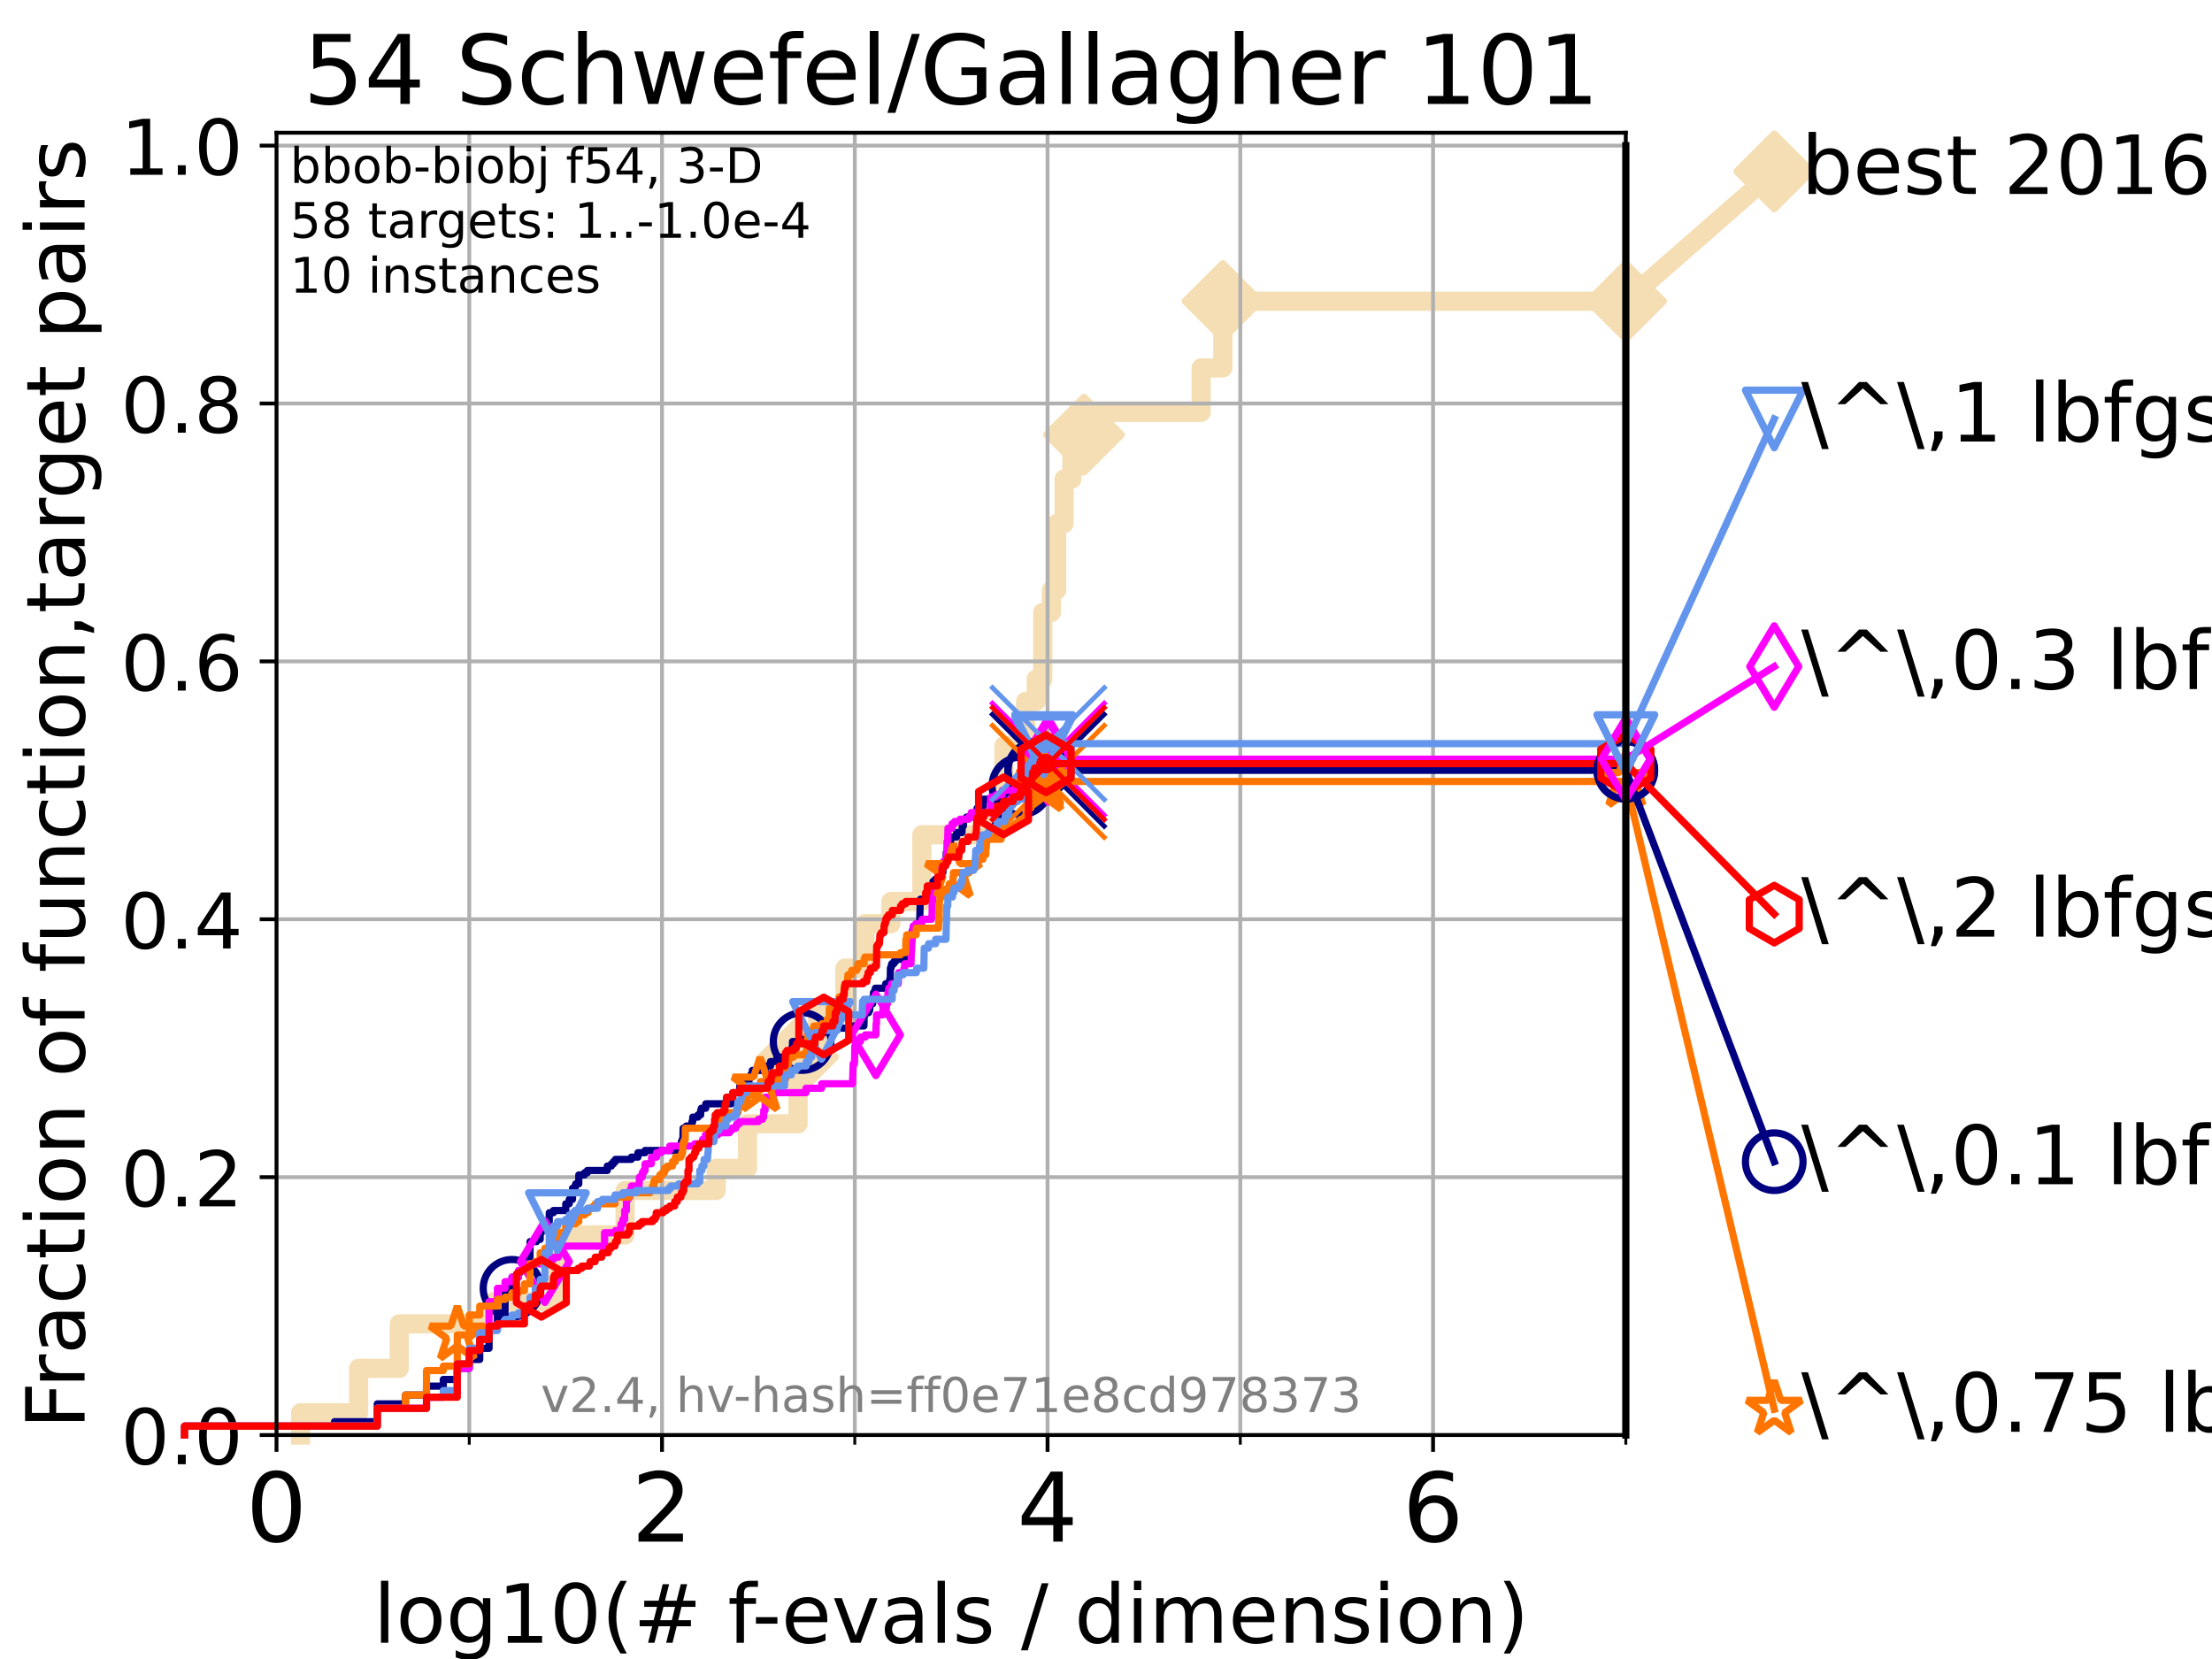 <?xml version="1.0" encoding="utf-8" standalone="no"?>
<!DOCTYPE svg PUBLIC "-//W3C//DTD SVG 1.1//EN"
  "http://www.w3.org/Graphics/SVG/1.1/DTD/svg11.dtd">
<!-- Created with matplotlib (https://matplotlib.org/) -->
<svg height="345.6pt" version="1.1" viewBox="0 0 460.8 345.6" width="460.8pt" xmlns="http://www.w3.org/2000/svg" xmlns:xlink="http://www.w3.org/1999/xlink">
 <defs>
  <style type="text/css">*{stroke-linecap:butt;stroke-linejoin:round;}</style>
 </defs>
 <g id="figure_1">
  <g id="patch_1">
   <path d="M 0 345.6 
L 460.8 345.6 
L 460.8 0 
L 0 0 
z
" style="fill:#ffffff;"/>
  </g>
  <g id="axes_1">
   <g id="patch_2">
    <path d="M 57.6 298.944 
L 338.688 298.944 
L 338.688 27.648 
L 57.6 27.648 
z
" style="fill:#ffffff;"/>
   </g>
   <g id="line2d_1">
    <path d="M 62.617 298.944 
L 62.617 294.313 
L 74.705 294.313 
L 74.705 285.05 
L 83.172 285.05 
L 83.172 275.788 
L 102.772 275.788 
L 102.772 271.157 
L 115.711 271.157 
L 115.711 257.263 
L 130.219 257.263 
L 130.219 248.001 
L 149.196 248.001 
L 149.196 243.37 
L 155.721 243.37 
L 155.721 234.107 
L 166.244 234.107 
L 166.244 220.214 
L 170.347 220.214 
L 170.347 210.951 
L 176.021 210.951 
L 176.021 201.689 
L 180.193 201.689 
L 180.193 192.426 
L 185.592 192.426 
L 185.592 187.795 
L 192.047 187.795 
L 192.047 173.901 
L 204.838 173.901 
L 204.838 169.27 
L 209.15 169.27 
L 209.15 155.377 
L 213.645 155.377 
L 213.645 146.114 
L 215.857 146.114 
L 215.857 141.483 
L 217.229 141.483 
L 217.229 127.589 
L 219.009 127.589 
L 219.009 122.958 
L 220.124 122.958 
L 220.124 109.065 
L 221.665 109.065 
L 221.665 99.802 
L 223.296 99.802 
L 223.296 90.54 
L 225.808 90.54 
L 225.808 85.909 
L 250.219 85.909 
L 250.219 76.646 
L 254.737 76.646 
L 254.737 62.753 
L 338.688 62.753 
" style="fill:none;stroke:#f5deb3;stroke-linecap:square;stroke-width:4;"/>
   </g>
   <g id="line2d_2">
    <defs>
     <path d="M 0 7.778 
L 7.778 0 
L 0 -7.778 
L -7.778 0 
z
" id="m4d165ab069" style="stroke:#f5deb3;stroke-linejoin:miter;stroke-width:1.5;"/>
    </defs>
    <g>
     <use style="fill:#f5deb3;stroke:#f5deb3;stroke-linejoin:miter;stroke-width:1.5;" x="166.244" xlink:href="#m4d165ab069" y="220.214"/>
     <use style="fill:#f5deb3;stroke:#f5deb3;stroke-linejoin:miter;stroke-width:1.5;" x="225.808" xlink:href="#m4d165ab069" y="90.54"/>
     <use style="fill:#f5deb3;stroke:#f5deb3;stroke-linejoin:miter;stroke-width:1.5;" x="254.737" xlink:href="#m4d165ab069" y="62.753"/>
     <use style="fill:#f5deb3;stroke:#f5deb3;stroke-linejoin:miter;stroke-width:1.5;" x="254.737" xlink:href="#m4d165ab069" y="62.753"/>
     <use style="fill:#f5deb3;stroke:#f5deb3;stroke-linejoin:miter;stroke-width:1.5;" x="338.688" xlink:href="#m4d165ab069" y="62.753"/>
    </g>
   </g>
   <g id="line2d_3">
    <path style="fill:none;stroke:#f5deb3;stroke-linecap:square;stroke-width:4;"/>
    <g/>
   </g>
   <g id="line2d_4">
    <path d="M 338.688 62.753 
L 369.608 35.706 
" style="fill:none;stroke:#f5deb3;stroke-linecap:square;stroke-width:4;"/>
    <g>
     <use style="fill:#f5deb3;stroke:#f5deb3;stroke-linejoin:miter;stroke-width:1.5;" x="338.688" xlink:href="#m4d165ab069" y="62.753"/>
     <use style="fill:#f5deb3;stroke:#f5deb3;stroke-linejoin:miter;stroke-width:1.5;" x="369.608" xlink:href="#m4d165ab069" y="35.706"/>
    </g>
   </g>
   <g id="matplotlib.axis_1">
    <g id="xtick_1">
     <g id="line2d_5">
      <path clip-path="url(#pb454c36ef5)" d="M 57.6 298.944 
L 57.6 27.648 
" style="fill:none;stroke:#b0b0b0;stroke-linecap:square;stroke-width:0.8;"/>
     </g>
     <g id="line2d_6">
      <defs>
       <path d="M 0 0 
L 0 3.5 
" id="m4113569af1" style="stroke:#000000;stroke-width:0.8;"/>
      </defs>
      <g>
       <use style="stroke:#000000;stroke-width:0.8;" x="57.6" xlink:href="#m4113569af1" y="298.944"/>
      </g>
     </g>
     <g id="text_1">
      <!-- 0 -->
      <g transform="translate(51.237 321.141)scale(0.2 -0.2)">
       <defs>
        <path d="M 31.781 66.406 
Q 24.172 66.406 20.328 58.906 
Q 16.5 51.422 16.5 36.375 
Q 16.5 21.391 20.328 13.891 
Q 24.172 6.391 31.781 6.391 
Q 39.453 6.391 43.281 13.891 
Q 47.125 21.391 47.125 36.375 
Q 47.125 51.422 43.281 58.906 
Q 39.453 66.406 31.781 66.406 
z
M 31.781 74.219 
Q 44.047 74.219 50.516 64.516 
Q 56.984 54.828 56.984 36.375 
Q 56.984 17.969 50.516 8.266 
Q 44.047 -1.422 31.781 -1.422 
Q 19.531 -1.422 13.062 8.266 
Q 6.594 17.969 6.594 36.375 
Q 6.594 54.828 13.062 64.516 
Q 19.531 74.219 31.781 74.219 
z
" id="DejaVuSans-48"/>
       </defs>
       <use xlink:href="#DejaVuSans-48"/>
      </g>
     </g>
    </g>
    <g id="xtick_2">
     <g id="line2d_7">
      <path clip-path="url(#pb454c36ef5)" d="M 137.911 298.944 
L 137.911 27.648 
" style="fill:none;stroke:#b0b0b0;stroke-linecap:square;stroke-width:0.8;"/>
     </g>
     <g id="line2d_8">
      <g>
       <use style="stroke:#000000;stroke-width:0.8;" x="137.911" xlink:href="#m4113569af1" y="298.944"/>
      </g>
     </g>
     <g id="text_2">
      <!-- 2 -->
      <g transform="translate(131.548 321.141)scale(0.2 -0.2)">
       <defs>
        <path d="M 19.188 8.297 
L 53.609 8.297 
L 53.609 0 
L 7.328 0 
L 7.328 8.297 
Q 12.938 14.109 22.625 23.891 
Q 32.328 33.688 34.812 36.531 
Q 39.547 41.844 41.422 45.531 
Q 43.312 49.219 43.312 52.781 
Q 43.312 58.594 39.234 62.25 
Q 35.156 65.922 28.609 65.922 
Q 23.969 65.922 18.812 64.312 
Q 13.672 62.703 7.812 59.422 
L 7.812 69.391 
Q 13.766 71.781 18.938 73 
Q 24.125 74.219 28.422 74.219 
Q 39.75 74.219 46.484 68.547 
Q 53.219 62.891 53.219 53.422 
Q 53.219 48.922 51.531 44.891 
Q 49.859 40.875 45.406 35.406 
Q 44.188 33.984 37.641 27.219 
Q 31.109 20.453 19.188 8.297 
z
" id="DejaVuSans-50"/>
       </defs>
       <use xlink:href="#DejaVuSans-50"/>
      </g>
     </g>
    </g>
    <g id="xtick_3">
     <g id="line2d_9">
      <path clip-path="url(#pb454c36ef5)" d="M 218.222 298.944 
L 218.222 27.648 
" style="fill:none;stroke:#b0b0b0;stroke-linecap:square;stroke-width:0.8;"/>
     </g>
     <g id="line2d_10">
      <g>
       <use style="stroke:#000000;stroke-width:0.8;" x="218.222" xlink:href="#m4113569af1" y="298.944"/>
      </g>
     </g>
     <g id="text_3">
      <!-- 4 -->
      <g transform="translate(211.859 321.141)scale(0.2 -0.2)">
       <defs>
        <path d="M 37.797 64.312 
L 12.891 25.391 
L 37.797 25.391 
z
M 35.203 72.906 
L 47.609 72.906 
L 47.609 25.391 
L 58.016 25.391 
L 58.016 17.188 
L 47.609 17.188 
L 47.609 0 
L 37.797 0 
L 37.797 17.188 
L 4.891 17.188 
L 4.891 26.703 
z
" id="DejaVuSans-52"/>
       </defs>
       <use xlink:href="#DejaVuSans-52"/>
      </g>
     </g>
    </g>
    <g id="xtick_4">
     <g id="line2d_11">
      <path clip-path="url(#pb454c36ef5)" d="M 298.533 298.944 
L 298.533 27.648 
" style="fill:none;stroke:#b0b0b0;stroke-linecap:square;stroke-width:0.8;"/>
     </g>
     <g id="line2d_12">
      <g>
       <use style="stroke:#000000;stroke-width:0.8;" x="298.533" xlink:href="#m4113569af1" y="298.944"/>
      </g>
     </g>
     <g id="text_4">
      <!-- 6 -->
      <g transform="translate(292.17 321.141)scale(0.2 -0.2)">
       <defs>
        <path d="M 33.016 40.375 
Q 26.375 40.375 22.484 35.828 
Q 18.609 31.297 18.609 23.391 
Q 18.609 15.531 22.484 10.953 
Q 26.375 6.391 33.016 6.391 
Q 39.656 6.391 43.531 10.953 
Q 47.406 15.531 47.406 23.391 
Q 47.406 31.297 43.531 35.828 
Q 39.656 40.375 33.016 40.375 
z
M 52.594 71.297 
L 52.594 62.312 
Q 48.875 64.062 45.094 64.984 
Q 41.312 65.922 37.594 65.922 
Q 27.828 65.922 22.672 59.328 
Q 17.531 52.734 16.797 39.406 
Q 19.672 43.656 24.016 45.922 
Q 28.375 48.188 33.594 48.188 
Q 44.578 48.188 50.953 41.516 
Q 57.328 34.859 57.328 23.391 
Q 57.328 12.156 50.688 5.359 
Q 44.047 -1.422 33.016 -1.422 
Q 20.359 -1.422 13.672 8.266 
Q 6.984 17.969 6.984 36.375 
Q 6.984 53.656 15.188 63.938 
Q 23.391 74.219 37.203 74.219 
Q 40.922 74.219 44.703 73.484 
Q 48.484 72.75 52.594 71.297 
z
" id="DejaVuSans-54"/>
       </defs>
       <use xlink:href="#DejaVuSans-54"/>
      </g>
     </g>
    </g>
    <g id="xtick_5">
     <g id="line2d_13">
      <path clip-path="url(#pb454c36ef5)" d="M 97.755 298.944 
L 97.755 27.648 
" style="fill:none;stroke:#b0b0b0;stroke-linecap:square;stroke-width:0.8;"/>
     </g>
     <g id="line2d_14">
      <defs>
       <path d="M 0 0 
L 0 2 
" id="md7307bf66a" style="stroke:#000000;stroke-width:0.6;"/>
      </defs>
      <g>
       <use style="stroke:#000000;stroke-width:0.6;" x="97.755" xlink:href="#md7307bf66a" y="298.944"/>
      </g>
     </g>
    </g>
    <g id="xtick_6">
     <g id="line2d_15">
      <path clip-path="url(#pb454c36ef5)" d="M 178.066 298.944 
L 178.066 27.648 
" style="fill:none;stroke:#b0b0b0;stroke-linecap:square;stroke-width:0.8;"/>
     </g>
     <g id="line2d_16">
      <g>
       <use style="stroke:#000000;stroke-width:0.6;" x="178.066" xlink:href="#md7307bf66a" y="298.944"/>
      </g>
     </g>
    </g>
    <g id="xtick_7">
     <g id="line2d_17">
      <path clip-path="url(#pb454c36ef5)" d="M 258.377 298.944 
L 258.377 27.648 
" style="fill:none;stroke:#b0b0b0;stroke-linecap:square;stroke-width:0.8;"/>
     </g>
     <g id="line2d_18">
      <g>
       <use style="stroke:#000000;stroke-width:0.6;" x="258.377" xlink:href="#md7307bf66a" y="298.944"/>
      </g>
     </g>
    </g>
    <g id="xtick_8">
     <g id="line2d_19">
      <path clip-path="url(#pb454c36ef5)" d="M 338.688 298.944 
L 338.688 27.648 
" style="fill:none;stroke:#b0b0b0;stroke-linecap:square;stroke-width:0.8;"/>
     </g>
     <g id="line2d_20">
      <g>
       <use style="stroke:#000000;stroke-width:0.6;" x="338.688" xlink:href="#md7307bf66a" y="298.944"/>
      </g>
     </g>
    </g>
    <g id="text_5">
     <!-- log10(# f-evals / dimension) -->
     <g transform="translate(77.764 342.218)scale(0.17 -0.17)">
      <defs>
       <path d="M 9.422 75.984 
L 18.406 75.984 
L 18.406 0 
L 9.422 0 
z
" id="DejaVuSans-108"/>
       <path d="M 30.609 48.391 
Q 23.391 48.391 19.188 42.75 
Q 14.984 37.109 14.984 27.297 
Q 14.984 17.484 19.156 11.844 
Q 23.344 6.203 30.609 6.203 
Q 37.797 6.203 41.984 11.859 
Q 46.188 17.531 46.188 27.297 
Q 46.188 37.016 41.984 42.703 
Q 37.797 48.391 30.609 48.391 
z
M 30.609 56 
Q 42.328 56 49.016 48.375 
Q 55.719 40.766 55.719 27.297 
Q 55.719 13.875 49.016 6.219 
Q 42.328 -1.422 30.609 -1.422 
Q 18.844 -1.422 12.172 6.219 
Q 5.516 13.875 5.516 27.297 
Q 5.516 40.766 12.172 48.375 
Q 18.844 56 30.609 56 
z
" id="DejaVuSans-111"/>
       <path d="M 45.406 27.984 
Q 45.406 37.75 41.375 43.109 
Q 37.359 48.484 30.078 48.484 
Q 22.859 48.484 18.828 43.109 
Q 14.797 37.75 14.797 27.984 
Q 14.797 18.266 18.828 12.891 
Q 22.859 7.516 30.078 7.516 
Q 37.359 7.516 41.375 12.891 
Q 45.406 18.266 45.406 27.984 
z
M 54.391 6.781 
Q 54.391 -7.172 48.188 -13.984 
Q 42 -20.797 29.203 -20.797 
Q 24.469 -20.797 20.266 -20.094 
Q 16.062 -19.391 12.109 -17.922 
L 12.109 -9.188 
Q 16.062 -11.328 19.922 -12.344 
Q 23.781 -13.375 27.781 -13.375 
Q 36.625 -13.375 41.016 -8.766 
Q 45.406 -4.156 45.406 5.172 
L 45.406 9.625 
Q 42.625 4.781 38.281 2.391 
Q 33.938 0 27.875 0 
Q 17.828 0 11.672 7.656 
Q 5.516 15.328 5.516 27.984 
Q 5.516 40.672 11.672 48.328 
Q 17.828 56 27.875 56 
Q 33.938 56 38.281 53.609 
Q 42.625 51.219 45.406 46.391 
L 45.406 54.688 
L 54.391 54.688 
z
" id="DejaVuSans-103"/>
       <path d="M 12.406 8.297 
L 28.516 8.297 
L 28.516 63.922 
L 10.984 60.406 
L 10.984 69.391 
L 28.422 72.906 
L 38.281 72.906 
L 38.281 8.297 
L 54.391 8.297 
L 54.391 0 
L 12.406 0 
z
" id="DejaVuSans-49"/>
       <path d="M 31 75.875 
Q 24.469 64.656 21.281 53.656 
Q 18.109 42.672 18.109 31.391 
Q 18.109 20.125 21.312 9.062 
Q 24.516 -2 31 -13.188 
L 23.188 -13.188 
Q 15.875 -1.703 12.234 9.375 
Q 8.594 20.453 8.594 31.391 
Q 8.594 42.281 12.203 53.312 
Q 15.828 64.359 23.188 75.875 
z
" id="DejaVuSans-40"/>
       <path d="M 51.125 44 
L 36.922 44 
L 32.812 27.688 
L 47.125 27.688 
z
M 43.797 71.781 
L 38.719 51.516 
L 52.984 51.516 
L 58.109 71.781 
L 65.922 71.781 
L 60.891 51.516 
L 76.125 51.516 
L 76.125 44 
L 58.984 44 
L 54.984 27.688 
L 70.516 27.688 
L 70.516 20.219 
L 53.078 20.219 
L 48 0 
L 40.188 0 
L 45.219 20.219 
L 30.906 20.219 
L 25.875 0 
L 18.016 0 
L 23.094 20.219 
L 7.719 20.219 
L 7.719 27.688 
L 24.906 27.688 
L 29 44 
L 13.281 44 
L 13.281 51.516 
L 30.906 51.516 
L 35.891 71.781 
z
" id="DejaVuSans-35"/>
       <path id="DejaVuSans-32"/>
       <path d="M 37.109 75.984 
L 37.109 68.5 
L 28.516 68.5 
Q 23.688 68.5 21.797 66.547 
Q 19.922 64.594 19.922 59.516 
L 19.922 54.688 
L 34.719 54.688 
L 34.719 47.703 
L 19.922 47.703 
L 19.922 0 
L 10.891 0 
L 10.891 47.703 
L 2.297 47.703 
L 2.297 54.688 
L 10.891 54.688 
L 10.891 58.5 
Q 10.891 67.625 15.141 71.797 
Q 19.391 75.984 28.609 75.984 
z
" id="DejaVuSans-102"/>
       <path d="M 4.891 31.391 
L 31.203 31.391 
L 31.203 23.391 
L 4.891 23.391 
z
" id="DejaVuSans-45"/>
       <path d="M 56.203 29.594 
L 56.203 25.203 
L 14.891 25.203 
Q 15.484 15.922 20.484 11.062 
Q 25.484 6.203 34.422 6.203 
Q 39.594 6.203 44.453 7.469 
Q 49.312 8.734 54.109 11.281 
L 54.109 2.781 
Q 49.266 0.734 44.188 -0.344 
Q 39.109 -1.422 33.891 -1.422 
Q 20.797 -1.422 13.156 6.188 
Q 5.516 13.812 5.516 26.812 
Q 5.516 40.234 12.766 48.109 
Q 20.016 56 32.328 56 
Q 43.359 56 49.781 48.891 
Q 56.203 41.797 56.203 29.594 
z
M 47.219 32.234 
Q 47.125 39.594 43.094 43.984 
Q 39.062 48.391 32.422 48.391 
Q 24.906 48.391 20.391 44.141 
Q 15.875 39.891 15.188 32.172 
z
" id="DejaVuSans-101"/>
       <path d="M 2.984 54.688 
L 12.5 54.688 
L 29.594 8.797 
L 46.688 54.688 
L 56.203 54.688 
L 35.688 0 
L 23.484 0 
z
" id="DejaVuSans-118"/>
       <path d="M 34.281 27.484 
Q 23.391 27.484 19.188 25 
Q 14.984 22.516 14.984 16.5 
Q 14.984 11.719 18.141 8.906 
Q 21.297 6.109 26.703 6.109 
Q 34.188 6.109 38.703 11.406 
Q 43.219 16.703 43.219 25.484 
L 43.219 27.484 
z
M 52.203 31.203 
L 52.203 0 
L 43.219 0 
L 43.219 8.297 
Q 40.141 3.328 35.547 0.953 
Q 30.953 -1.422 24.312 -1.422 
Q 15.922 -1.422 10.953 3.297 
Q 6 8.016 6 15.922 
Q 6 25.141 12.172 29.828 
Q 18.359 34.516 30.609 34.516 
L 43.219 34.516 
L 43.219 35.406 
Q 43.219 41.609 39.141 45 
Q 35.062 48.391 27.688 48.391 
Q 23 48.391 18.547 47.266 
Q 14.109 46.141 10.016 43.891 
L 10.016 52.203 
Q 14.938 54.109 19.578 55.047 
Q 24.219 56 28.609 56 
Q 40.484 56 46.344 49.844 
Q 52.203 43.703 52.203 31.203 
z
" id="DejaVuSans-97"/>
       <path d="M 44.281 53.078 
L 44.281 44.578 
Q 40.484 46.531 36.375 47.5 
Q 32.281 48.484 27.875 48.484 
Q 21.188 48.484 17.844 46.438 
Q 14.5 44.391 14.5 40.281 
Q 14.5 37.156 16.891 35.375 
Q 19.281 33.594 26.516 31.984 
L 29.594 31.297 
Q 39.156 29.25 43.188 25.516 
Q 47.219 21.781 47.219 15.094 
Q 47.219 7.469 41.188 3.016 
Q 35.156 -1.422 24.609 -1.422 
Q 20.219 -1.422 15.453 -0.562 
Q 10.688 0.297 5.422 2 
L 5.422 11.281 
Q 10.406 8.688 15.234 7.391 
Q 20.062 6.109 24.812 6.109 
Q 31.156 6.109 34.562 8.281 
Q 37.984 10.453 37.984 14.406 
Q 37.984 18.062 35.516 20.016 
Q 33.062 21.969 24.703 23.781 
L 21.578 24.516 
Q 13.234 26.266 9.516 29.906 
Q 5.812 33.547 5.812 39.891 
Q 5.812 47.609 11.281 51.797 
Q 16.75 56 26.812 56 
Q 31.781 56 36.172 55.266 
Q 40.578 54.547 44.281 53.078 
z
" id="DejaVuSans-115"/>
       <path d="M 25.391 72.906 
L 33.688 72.906 
L 8.297 -9.281 
L 0 -9.281 
z
" id="DejaVuSans-47"/>
       <path d="M 45.406 46.391 
L 45.406 75.984 
L 54.391 75.984 
L 54.391 0 
L 45.406 0 
L 45.406 8.203 
Q 42.578 3.328 38.25 0.953 
Q 33.938 -1.422 27.875 -1.422 
Q 17.969 -1.422 11.734 6.484 
Q 5.516 14.406 5.516 27.297 
Q 5.516 40.188 11.734 48.094 
Q 17.969 56 27.875 56 
Q 33.938 56 38.25 53.625 
Q 42.578 51.266 45.406 46.391 
z
M 14.797 27.297 
Q 14.797 17.391 18.875 11.75 
Q 22.953 6.109 30.078 6.109 
Q 37.203 6.109 41.297 11.75 
Q 45.406 17.391 45.406 27.297 
Q 45.406 37.203 41.297 42.844 
Q 37.203 48.484 30.078 48.484 
Q 22.953 48.484 18.875 42.844 
Q 14.797 37.203 14.797 27.297 
z
" id="DejaVuSans-100"/>
       <path d="M 9.422 54.688 
L 18.406 54.688 
L 18.406 0 
L 9.422 0 
z
M 9.422 75.984 
L 18.406 75.984 
L 18.406 64.594 
L 9.422 64.594 
z
" id="DejaVuSans-105"/>
       <path d="M 52 44.188 
Q 55.375 50.25 60.062 53.125 
Q 64.75 56 71.094 56 
Q 79.641 56 84.281 50.016 
Q 88.922 44.047 88.922 33.016 
L 88.922 0 
L 79.891 0 
L 79.891 32.719 
Q 79.891 40.578 77.094 44.375 
Q 74.312 48.188 68.609 48.188 
Q 61.625 48.188 57.562 43.547 
Q 53.516 38.922 53.516 30.906 
L 53.516 0 
L 44.484 0 
L 44.484 32.719 
Q 44.484 40.625 41.703 44.406 
Q 38.922 48.188 33.109 48.188 
Q 26.219 48.188 22.156 43.531 
Q 18.109 38.875 18.109 30.906 
L 18.109 0 
L 9.078 0 
L 9.078 54.688 
L 18.109 54.688 
L 18.109 46.188 
Q 21.188 51.219 25.484 53.609 
Q 29.781 56 35.688 56 
Q 41.656 56 45.828 52.969 
Q 50 49.953 52 44.188 
z
" id="DejaVuSans-109"/>
       <path d="M 54.891 33.016 
L 54.891 0 
L 45.906 0 
L 45.906 32.719 
Q 45.906 40.484 42.875 44.328 
Q 39.844 48.188 33.797 48.188 
Q 26.516 48.188 22.312 43.547 
Q 18.109 38.922 18.109 30.906 
L 18.109 0 
L 9.078 0 
L 9.078 54.688 
L 18.109 54.688 
L 18.109 46.188 
Q 21.344 51.125 25.703 53.562 
Q 30.078 56 35.797 56 
Q 45.219 56 50.047 50.172 
Q 54.891 44.344 54.891 33.016 
z
" id="DejaVuSans-110"/>
       <path d="M 8.016 75.875 
L 15.828 75.875 
Q 23.141 64.359 26.781 53.312 
Q 30.422 42.281 30.422 31.391 
Q 30.422 20.453 26.781 9.375 
Q 23.141 -1.703 15.828 -13.188 
L 8.016 -13.188 
Q 14.5 -2 17.703 9.062 
Q 20.906 20.125 20.906 31.391 
Q 20.906 42.672 17.703 53.656 
Q 14.5 64.656 8.016 75.875 
z
" id="DejaVuSans-41"/>
      </defs>
      <use xlink:href="#DejaVuSans-108"/>
      <use x="27.783" xlink:href="#DejaVuSans-111"/>
      <use x="88.965" xlink:href="#DejaVuSans-103"/>
      <use x="152.441" xlink:href="#DejaVuSans-49"/>
      <use x="216.064" xlink:href="#DejaVuSans-48"/>
      <use x="279.688" xlink:href="#DejaVuSans-40"/>
      <use x="318.701" xlink:href="#DejaVuSans-35"/>
      <use x="402.49" xlink:href="#DejaVuSans-32"/>
      <use x="434.277" xlink:href="#DejaVuSans-102"/>
      <use x="463.982" xlink:href="#DejaVuSans-45"/>
      <use x="500.066" xlink:href="#DejaVuSans-101"/>
      <use x="561.59" xlink:href="#DejaVuSans-118"/>
      <use x="620.77" xlink:href="#DejaVuSans-97"/>
      <use x="682.049" xlink:href="#DejaVuSans-108"/>
      <use x="709.832" xlink:href="#DejaVuSans-115"/>
      <use x="761.932" xlink:href="#DejaVuSans-32"/>
      <use x="793.719" xlink:href="#DejaVuSans-47"/>
      <use x="827.41" xlink:href="#DejaVuSans-32"/>
      <use x="859.197" xlink:href="#DejaVuSans-100"/>
      <use x="922.674" xlink:href="#DejaVuSans-105"/>
      <use x="950.457" xlink:href="#DejaVuSans-109"/>
      <use x="1047.869" xlink:href="#DejaVuSans-101"/>
      <use x="1109.393" xlink:href="#DejaVuSans-110"/>
      <use x="1172.771" xlink:href="#DejaVuSans-115"/>
      <use x="1224.871" xlink:href="#DejaVuSans-105"/>
      <use x="1252.654" xlink:href="#DejaVuSans-111"/>
      <use x="1313.836" xlink:href="#DejaVuSans-110"/>
      <use x="1377.215" xlink:href="#DejaVuSans-41"/>
     </g>
    </g>
   </g>
   <g id="matplotlib.axis_2">
    <g id="ytick_1">
     <g id="line2d_21">
      <path clip-path="url(#pb454c36ef5)" d="M 57.6 298.944 
L 338.688 298.944 
" style="fill:none;stroke:#b0b0b0;stroke-linecap:square;stroke-width:0.8;"/>
     </g>
     <g id="line2d_22">
      <defs>
       <path d="M 0 0 
L -3.5 0 
" id="mb904cdedf5" style="stroke:#000000;stroke-width:0.8;"/>
      </defs>
      <g>
       <use style="stroke:#000000;stroke-width:0.8;" x="57.6" xlink:href="#mb904cdedf5" y="298.944"/>
      </g>
     </g>
     <g id="text_6">
      <!-- 0.0 -->
      <g transform="translate(25.155 305.023)scale(0.16 -0.16)">
       <defs>
        <path d="M 10.688 12.406 
L 21 12.406 
L 21 0 
L 10.688 0 
z
" id="DejaVuSans-46"/>
       </defs>
       <use xlink:href="#DejaVuSans-48"/>
       <use x="63.623" xlink:href="#DejaVuSans-46"/>
       <use x="95.41" xlink:href="#DejaVuSans-48"/>
      </g>
     </g>
    </g>
    <g id="ytick_2">
     <g id="line2d_23">
      <path clip-path="url(#pb454c36ef5)" d="M 57.6 245.222 
L 338.688 245.222 
" style="fill:none;stroke:#b0b0b0;stroke-linecap:square;stroke-width:0.8;"/>
     </g>
     <g id="line2d_24">
      <g>
       <use style="stroke:#000000;stroke-width:0.8;" x="57.6" xlink:href="#mb904cdedf5" y="245.222"/>
      </g>
     </g>
     <g id="text_7">
      <!-- 0.2 -->
      <g transform="translate(25.155 251.301)scale(0.16 -0.16)">
       <use xlink:href="#DejaVuSans-48"/>
       <use x="63.623" xlink:href="#DejaVuSans-46"/>
       <use x="95.41" xlink:href="#DejaVuSans-50"/>
      </g>
     </g>
    </g>
    <g id="ytick_3">
     <g id="line2d_25">
      <path clip-path="url(#pb454c36ef5)" d="M 57.6 191.5 
L 338.688 191.5 
" style="fill:none;stroke:#b0b0b0;stroke-linecap:square;stroke-width:0.8;"/>
     </g>
     <g id="line2d_26">
      <g>
       <use style="stroke:#000000;stroke-width:0.8;" x="57.6" xlink:href="#mb904cdedf5" y="191.5"/>
      </g>
     </g>
     <g id="text_8">
      <!-- 0.4 -->
      <g transform="translate(25.155 197.579)scale(0.16 -0.16)">
       <use xlink:href="#DejaVuSans-48"/>
       <use x="63.623" xlink:href="#DejaVuSans-46"/>
       <use x="95.41" xlink:href="#DejaVuSans-52"/>
      </g>
     </g>
    </g>
    <g id="ytick_4">
     <g id="line2d_27">
      <path clip-path="url(#pb454c36ef5)" d="M 57.6 137.778 
L 338.688 137.778 
" style="fill:none;stroke:#b0b0b0;stroke-linecap:square;stroke-width:0.8;"/>
     </g>
     <g id="line2d_28">
      <g>
       <use style="stroke:#000000;stroke-width:0.8;" x="57.6" xlink:href="#mb904cdedf5" y="137.778"/>
      </g>
     </g>
     <g id="text_9">
      <!-- 0.6 -->
      <g transform="translate(25.155 143.857)scale(0.16 -0.16)">
       <use xlink:href="#DejaVuSans-48"/>
       <use x="63.623" xlink:href="#DejaVuSans-46"/>
       <use x="95.41" xlink:href="#DejaVuSans-54"/>
      </g>
     </g>
    </g>
    <g id="ytick_5">
     <g id="line2d_29">
      <path clip-path="url(#pb454c36ef5)" d="M 57.6 84.056 
L 338.688 84.056 
" style="fill:none;stroke:#b0b0b0;stroke-linecap:square;stroke-width:0.8;"/>
     </g>
     <g id="line2d_30">
      <g>
       <use style="stroke:#000000;stroke-width:0.8;" x="57.6" xlink:href="#mb904cdedf5" y="84.056"/>
      </g>
     </g>
     <g id="text_10">
      <!-- 0.8 -->
      <g transform="translate(25.155 90.135)scale(0.16 -0.16)">
       <defs>
        <path d="M 31.781 34.625 
Q 24.75 34.625 20.719 30.859 
Q 16.703 27.094 16.703 20.516 
Q 16.703 13.922 20.719 10.156 
Q 24.75 6.391 31.781 6.391 
Q 38.812 6.391 42.859 10.172 
Q 46.922 13.969 46.922 20.516 
Q 46.922 27.094 42.891 30.859 
Q 38.875 34.625 31.781 34.625 
z
M 21.922 38.812 
Q 15.578 40.375 12.031 44.719 
Q 8.5 49.078 8.5 55.328 
Q 8.5 64.062 14.719 69.141 
Q 20.953 74.219 31.781 74.219 
Q 42.672 74.219 48.875 69.141 
Q 55.078 64.062 55.078 55.328 
Q 55.078 49.078 51.531 44.719 
Q 48 40.375 41.703 38.812 
Q 48.828 37.156 52.797 32.312 
Q 56.781 27.484 56.781 20.516 
Q 56.781 9.906 50.312 4.234 
Q 43.844 -1.422 31.781 -1.422 
Q 19.734 -1.422 13.25 4.234 
Q 6.781 9.906 6.781 20.516 
Q 6.781 27.484 10.781 32.312 
Q 14.797 37.156 21.922 38.812 
z
M 18.312 54.391 
Q 18.312 48.734 21.844 45.562 
Q 25.391 42.391 31.781 42.391 
Q 38.141 42.391 41.719 45.562 
Q 45.312 48.734 45.312 54.391 
Q 45.312 60.062 41.719 63.234 
Q 38.141 66.406 31.781 66.406 
Q 25.391 66.406 21.844 63.234 
Q 18.312 60.062 18.312 54.391 
z
" id="DejaVuSans-56"/>
       </defs>
       <use xlink:href="#DejaVuSans-48"/>
       <use x="63.623" xlink:href="#DejaVuSans-46"/>
       <use x="95.41" xlink:href="#DejaVuSans-56"/>
      </g>
     </g>
    </g>
    <g id="ytick_6">
     <g id="line2d_31">
      <path clip-path="url(#pb454c36ef5)" d="M 57.6 30.334 
L 338.688 30.334 
" style="fill:none;stroke:#b0b0b0;stroke-linecap:square;stroke-width:0.8;"/>
     </g>
     <g id="line2d_32">
      <g>
       <use style="stroke:#000000;stroke-width:0.8;" x="57.6" xlink:href="#mb904cdedf5" y="30.334"/>
      </g>
     </g>
     <g id="text_11">
      <!-- 1.0 -->
      <g transform="translate(25.155 36.413)scale(0.16 -0.16)">
       <use xlink:href="#DejaVuSans-49"/>
       <use x="63.623" xlink:href="#DejaVuSans-46"/>
       <use x="95.41" xlink:href="#DejaVuSans-48"/>
      </g>
     </g>
    </g>
    <g id="text_12">
     <!-- Fraction of function,target pairs -->
     <g transform="translate(17.62 297.681)rotate(-90)scale(0.17 -0.17)">
      <defs>
       <path d="M 9.812 72.906 
L 51.703 72.906 
L 51.703 64.594 
L 19.672 64.594 
L 19.672 43.109 
L 48.578 43.109 
L 48.578 34.812 
L 19.672 34.812 
L 19.672 0 
L 9.812 0 
z
" id="DejaVuSans-70"/>
       <path d="M 41.109 46.297 
Q 39.594 47.172 37.812 47.578 
Q 36.031 48 33.891 48 
Q 26.266 48 22.188 43.047 
Q 18.109 38.094 18.109 28.812 
L 18.109 0 
L 9.078 0 
L 9.078 54.688 
L 18.109 54.688 
L 18.109 46.188 
Q 20.953 51.172 25.484 53.578 
Q 30.031 56 36.531 56 
Q 37.453 56 38.578 55.875 
Q 39.703 55.766 41.062 55.516 
z
" id="DejaVuSans-114"/>
       <path d="M 48.781 52.594 
L 48.781 44.188 
Q 44.969 46.297 41.141 47.344 
Q 37.312 48.391 33.406 48.391 
Q 24.656 48.391 19.812 42.844 
Q 14.984 37.312 14.984 27.297 
Q 14.984 17.281 19.812 11.734 
Q 24.656 6.203 33.406 6.203 
Q 37.312 6.203 41.141 7.25 
Q 44.969 8.297 48.781 10.406 
L 48.781 2.094 
Q 45.016 0.344 40.984 -0.531 
Q 36.969 -1.422 32.422 -1.422 
Q 20.062 -1.422 12.781 6.344 
Q 5.516 14.109 5.516 27.297 
Q 5.516 40.672 12.859 48.328 
Q 20.219 56 33.016 56 
Q 37.156 56 41.109 55.141 
Q 45.062 54.297 48.781 52.594 
z
" id="DejaVuSans-99"/>
       <path d="M 18.312 70.219 
L 18.312 54.688 
L 36.812 54.688 
L 36.812 47.703 
L 18.312 47.703 
L 18.312 18.016 
Q 18.312 11.328 20.141 9.422 
Q 21.969 7.516 27.594 7.516 
L 36.812 7.516 
L 36.812 0 
L 27.594 0 
Q 17.188 0 13.234 3.875 
Q 9.281 7.766 9.281 18.016 
L 9.281 47.703 
L 2.688 47.703 
L 2.688 54.688 
L 9.281 54.688 
L 9.281 70.219 
z
" id="DejaVuSans-116"/>
       <path d="M 8.5 21.578 
L 8.5 54.688 
L 17.484 54.688 
L 17.484 21.922 
Q 17.484 14.156 20.5 10.266 
Q 23.531 6.391 29.594 6.391 
Q 36.859 6.391 41.078 11.031 
Q 45.312 15.672 45.312 23.688 
L 45.312 54.688 
L 54.297 54.688 
L 54.297 0 
L 45.312 0 
L 45.312 8.406 
Q 42.047 3.422 37.719 1 
Q 33.406 -1.422 27.688 -1.422 
Q 18.266 -1.422 13.375 4.438 
Q 8.5 10.297 8.5 21.578 
z
M 31.109 56 
z
" id="DejaVuSans-117"/>
       <path d="M 11.719 12.406 
L 22.016 12.406 
L 22.016 4 
L 14.016 -11.625 
L 7.719 -11.625 
L 11.719 4 
z
" id="DejaVuSans-44"/>
       <path d="M 18.109 8.203 
L 18.109 -20.797 
L 9.078 -20.797 
L 9.078 54.688 
L 18.109 54.688 
L 18.109 46.391 
Q 20.953 51.266 25.266 53.625 
Q 29.594 56 35.594 56 
Q 45.562 56 51.781 48.094 
Q 58.016 40.188 58.016 27.297 
Q 58.016 14.406 51.781 6.484 
Q 45.562 -1.422 35.594 -1.422 
Q 29.594 -1.422 25.266 0.953 
Q 20.953 3.328 18.109 8.203 
z
M 48.688 27.297 
Q 48.688 37.203 44.609 42.844 
Q 40.531 48.484 33.406 48.484 
Q 26.266 48.484 22.188 42.844 
Q 18.109 37.203 18.109 27.297 
Q 18.109 17.391 22.188 11.75 
Q 26.266 6.109 33.406 6.109 
Q 40.531 6.109 44.609 11.75 
Q 48.688 17.391 48.688 27.297 
z
" id="DejaVuSans-112"/>
      </defs>
      <use xlink:href="#DejaVuSans-70"/>
      <use x="50.27" xlink:href="#DejaVuSans-114"/>
      <use x="91.383" xlink:href="#DejaVuSans-97"/>
      <use x="152.662" xlink:href="#DejaVuSans-99"/>
      <use x="207.643" xlink:href="#DejaVuSans-116"/>
      <use x="246.852" xlink:href="#DejaVuSans-105"/>
      <use x="274.635" xlink:href="#DejaVuSans-111"/>
      <use x="335.816" xlink:href="#DejaVuSans-110"/>
      <use x="399.195" xlink:href="#DejaVuSans-32"/>
      <use x="430.982" xlink:href="#DejaVuSans-111"/>
      <use x="492.164" xlink:href="#DejaVuSans-102"/>
      <use x="527.369" xlink:href="#DejaVuSans-32"/>
      <use x="559.156" xlink:href="#DejaVuSans-102"/>
      <use x="594.361" xlink:href="#DejaVuSans-117"/>
      <use x="657.74" xlink:href="#DejaVuSans-110"/>
      <use x="721.119" xlink:href="#DejaVuSans-99"/>
      <use x="776.1" xlink:href="#DejaVuSans-116"/>
      <use x="815.309" xlink:href="#DejaVuSans-105"/>
      <use x="843.092" xlink:href="#DejaVuSans-111"/>
      <use x="904.273" xlink:href="#DejaVuSans-110"/>
      <use x="967.652" xlink:href="#DejaVuSans-44"/>
      <use x="999.439" xlink:href="#DejaVuSans-116"/>
      <use x="1038.648" xlink:href="#DejaVuSans-97"/>
      <use x="1099.928" xlink:href="#DejaVuSans-114"/>
      <use x="1139.291" xlink:href="#DejaVuSans-103"/>
      <use x="1202.768" xlink:href="#DejaVuSans-101"/>
      <use x="1264.291" xlink:href="#DejaVuSans-116"/>
      <use x="1303.5" xlink:href="#DejaVuSans-32"/>
      <use x="1335.287" xlink:href="#DejaVuSans-112"/>
      <use x="1398.764" xlink:href="#DejaVuSans-97"/>
      <use x="1460.043" xlink:href="#DejaVuSans-105"/>
      <use x="1487.826" xlink:href="#DejaVuSans-114"/>
      <use x="1528.939" xlink:href="#DejaVuSans-115"/>
     </g>
    </g>
   </g>
   <g id="line2d_33">
    <defs>
     <path d="M 0 1.5 
C 0.398 1.5 0.779 1.342 1.061 1.061 
C 1.342 0.779 1.5 0.398 1.5 0 
C 1.5 -0.398 1.342 -0.779 1.061 -1.061 
C 0.779 -1.342 0.398 -1.5 0 -1.5 
C -0.398 -1.5 -0.779 -1.342 -1.061 -1.061 
C -1.342 -0.779 -1.5 -0.398 -1.5 0 
C -1.5 0.398 -1.342 0.779 -1.061 1.061 
C -0.779 1.342 -0.398 1.5 0 1.5 
z
" id="m2e7746db87" style="stroke:#f5deb3;"/>
    </defs>
    <g>
     <use style="fill:#f5deb3;stroke:#f5deb3;" x="254.737" xlink:href="#m2e7746db87" y="62.753"/>
     <use style="fill:#f5deb3;stroke:#f5deb3;" x="254.737" xlink:href="#m2e7746db87" y="62.753"/>
    </g>
   </g>
   <g id="line2d_34">
    <defs>
     <path d="M 0 1.5 
C 0.398 1.5 0.779 1.342 1.061 1.061 
C 1.342 0.779 1.5 0.398 1.5 0 
C 1.5 -0.398 1.342 -0.779 1.061 -1.061 
C 0.779 -1.342 0.398 -1.5 0 -1.5 
C -0.398 -1.5 -0.779 -1.342 -1.061 -1.061 
C -1.342 -0.779 -1.5 -0.398 -1.5 0 
C -1.5 0.398 -1.342 0.779 -1.061 1.061 
C -0.779 1.342 -0.398 1.5 0 1.5 
z
" id="m069a135c09" style="stroke:#000080;"/>
    </defs>
    <g>
     <use style="fill:#000080;stroke:#000080;" x="215.97" xlink:href="#m069a135c09" y="160.471"/>
     <use style="fill:#000080;stroke:#000080;" x="215.97" xlink:href="#m069a135c09" y="160.471"/>
    </g>
   </g>
   <g id="line2d_35">
    <path d="M 38.441 298.944 
L 38.441 297.092 
L 69.688 297.092 
L 69.688 296.165 
L 78.596 296.165 
L 78.596 292.46 
L 84.464 292.46 
L 84.464 290.608 
L 88.847 290.608 
L 88.847 288.755 
L 92.347 288.755 
L 92.347 287.366 
L 95.26 287.366 
L 95.26 285.05 
L 97.755 285.05 
L 97.755 283.198 
L 99.938 283.198 
L 99.938 280.882 
L 101.878 280.882 
L 101.878 276.714 
L 103.623 276.714 
L 103.623 273.472 
L 105.21 273.472 
L 105.21 268.378 
L 106.664 268.378 
L 106.664 266.062 
L 108.006 266.062 
L 108.006 265.136 
L 108.326 265.136 
L 108.326 264.673 
L 109.252 264.673 
L 109.252 261.894 
L 110.415 261.894 
L 110.415 258.653 
L 111.768 258.653 
L 111.768 258.189 
L 112.532 258.189 
L 112.532 256.8 
L 112.779 256.8 
L 112.779 255.874 
L 113.501 255.874 
L 113.501 254.484 
L 114.419 254.484 
L 114.419 252.632 
L 115.291 252.632 
L 115.291 252.169 
L 117.857 252.169 
L 117.857 250.779 
L 118.577 250.779 
L 118.577 249.853 
L 119.267 249.853 
L 119.267 247.538 
L 119.768 247.538 
L 119.768 247.075 
L 119.932 247.075 
L 119.932 246.611 
L 120.572 246.611 
L 120.572 244.759 
L 121.785 244.759 
L 121.785 244.296 
L 122.362 244.296 
L 122.362 243.833 
L 126.507 243.833 
L 126.507 242.906 
L 127.379 242.906 
L 127.379 242.443 
L 127.799 242.443 
L 127.799 241.98 
L 128.21 241.98 
L 128.21 241.517 
L 131.524 241.517 
L 131.524 241.054 
L 132.894 241.054 
L 132.894 240.128 
L 134.379 240.128 
L 134.379 239.665 
L 141.187 239.665 
L 141.187 239.201 
L 141.941 239.201 
L 141.941 237.812 
L 142.125 237.812 
L 142.125 237.349 
L 142.261 237.349 
L 142.307 235.033 
L 142.971 235.033 
L 142.971 234.57 
L 144.148 234.57 
L 144.148 233.644 
L 144.31 233.644 
L 144.31 232.718 
L 145.403 232.718 
L 145.403 232.255 
L 145.961 232.255 
L 145.961 231.328 
L 146.107 231.328 
L 146.107 230.865 
L 147.027 230.865 
L 147.027 229.939 
L 152.36 229.939 
L 152.36 229.476 
L 152.662 229.476 
L 152.662 227.623 
L 154.029 227.623 
L 154.121 226.234 
L 154.19 226.234 
L 154.19 225.308 
L 156.032 225.308 
L 156.032 224.382 
L 156.358 224.382 
L 156.358 223.918 
L 156.718 223.918 
L 156.718 222.992 
L 159.406 222.992 
L 159.406 222.066 
L 160.522 222.066 
L 160.522 221.14 
L 161.853 221.14 
L 161.853 220.214 
L 164.949 220.214 
L 165.047 217.898 
L 165.096 217.898 
L 165.096 216.972 
L 167.093 216.972 
L 167.093 216.509 
L 169.683 216.509 
L 169.683 216.045 
L 169.795 216.045 
L 169.87 215.119 
L 171.755 215.119 
L 171.755 214.193 
L 177.324 214.193 
L 177.324 213.73 
L 179.97 213.73 
L 180.032 211.414 
L 180.239 211.414 
L 180.239 210.951 
L 180.953 210.951 
L 180.953 210.488 
L 181.178 210.488 
L 181.236 209.099 
L 181.79 209.099 
L 181.79 207.709 
L 181.962 207.709 
L 181.962 206.783 
L 182.221 206.783 
L 182.221 206.32 
L 182.353 206.32 
L 182.353 205.857 
L 184.454 205.857 
L 184.502 204.931 
L 185.342 204.931 
L 185.342 204.004 
L 185.46 204.004 
L 185.49 201.689 
L 185.634 201.689 
L 185.634 201.226 
L 185.769 201.226 
L 185.769 200.762 
L 186.216 200.762 
L 186.216 200.299 
L 186.583 200.299 
L 186.583 199.836 
L 189.183 199.836 
L 189.232 197.057 
L 189.357 197.057 
L 189.37 195.205 
L 189.488 195.205 
L 189.488 194.742 
L 190.032 194.742 
L 190.067 193.816 
L 190.207 193.816 
L 190.207 193.353 
L 191.331 193.353 
L 191.331 192.426 
L 191.582 192.426 
L 191.686 188.258 
L 191.729 188.258 
L 191.753 187.332 
L 193.948 187.332 
L 193.948 186.406 
L 194.295 186.406 
L 194.359 183.627 
L 194.821 183.627 
L 194.821 183.164 
L 196.047 183.164 
L 196.047 181.775 
L 196.422 181.775 
L 196.487 179.922 
L 197.083 179.922 
L 197.114 177.606 
L 197.995 177.606 
L 198.039 174.365 
L 199.286 174.365 
L 199.286 173.438 
L 200.398 173.438 
L 200.468 172.049 
L 200.701 172.049 
L 200.707 170.66 
L 201.362 170.66 
L 201.362 170.196 
L 203.53 170.196 
L 203.547 168.344 
L 204.668 168.344 
L 204.668 167.881 
L 204.819 167.881 
L 204.858 166.492 
L 207.728 166.492 
L 207.728 166.028 
L 209.198 166.028 
L 209.198 165.565 
L 210.125 165.565 
L 210.125 165.102 
L 210.368 165.102 
L 210.368 164.639 
L 211.638 164.639 
L 211.655 163.713 
L 212.658 163.713 
L 212.658 163.25 
L 214.176 163.25 
L 214.176 162.323 
L 215.859 162.323 
L 215.97 160.471 
L 338.688 160.471 
L 338.688 160.471 
" style="fill:none;stroke:#000080;stroke-linecap:square;stroke-width:1.5;"/>
   </g>
   <g id="line2d_36">
    <defs>
     <path d="M 0 6 
C 1.591 6 3.117 5.368 4.243 4.243 
C 5.368 3.117 6 1.591 6 0 
C 6 -1.591 5.368 -3.117 4.243 -4.243 
C 3.117 -5.368 1.591 -6 0 -6 
C -1.591 -6 -3.117 -5.368 -4.243 -4.243 
C -5.368 -3.117 -6 -1.591 -6 0 
C -6 1.591 -5.368 3.117 -4.243 4.243 
C -3.117 5.368 -1.591 6 0 6 
z
" id="m2f0264dd7d" style="stroke:#000080;stroke-width:1.5;"/>
    </defs>
    <g>
     <use style="fill-opacity:0;stroke:#000080;stroke-width:1.5;" x="106.664" xlink:href="#m2f0264dd7d" y="268.378"/>
     <use style="fill-opacity:0;stroke:#000080;stroke-width:1.5;" x="167.093" xlink:href="#m2f0264dd7d" y="216.972"/>
     <use style="fill-opacity:0;stroke:#000080;stroke-width:1.5;" x="212.658" xlink:href="#m2f0264dd7d" y="163.713"/>
     <use style="fill-opacity:0;stroke:#000080;stroke-width:1.5;" x="215.97" xlink:href="#m2f0264dd7d" y="160.471"/>
     <use style="fill-opacity:0;stroke:#000080;stroke-width:1.5;" x="215.97" xlink:href="#m2f0264dd7d" y="160.471"/>
     <use style="fill-opacity:0;stroke:#000080;stroke-width:1.5;" x="338.688" xlink:href="#m2f0264dd7d" y="160.471"/>
    </g>
   </g>
   <g id="line2d_37">
    <path style="fill:none;stroke:#000080;stroke-linecap:square;stroke-width:1.5;"/>
    <g/>
   </g>
   <g id="line2d_38">
    <path clip-path="url(#pb454c36ef5)" d="M 218.379 160.471 
" style="fill:none;stroke:#000080;stroke-linecap:square;stroke-width:1.5;"/>
    <defs>
     <path d="M -12 12 
L 12 -12 
M -12 -12 
L 12 12 
" id="m9e40f6a91f" style="stroke:#000080;"/>
    </defs>
    <g clip-path="url(#pb454c36ef5)">
     <use style="fill:#000080;stroke:#000080;" x="218.379" xlink:href="#m9e40f6a91f" y="160.471"/>
    </g>
   </g>
   <g id="line2d_39">
    <defs>
     <path d="M 0 1.5 
C 0.398 1.5 0.779 1.342 1.061 1.061 
C 1.342 0.779 1.5 0.398 1.5 0 
C 1.5 -0.398 1.342 -0.779 1.061 -1.061 
C 0.779 -1.342 0.398 -1.5 0 -1.5 
C -0.398 -1.5 -0.779 -1.342 -1.061 -1.061 
C -1.342 -0.779 -1.5 -0.398 -1.5 0 
C -1.5 0.398 -1.342 0.779 -1.061 1.061 
C -0.779 1.342 -0.398 1.5 0 1.5 
z
" id="mcad6f8a881" style="stroke:#ff00ff;"/>
    </defs>
    <g>
     <use style="fill:#ff00ff;stroke:#ff00ff;" x="218.338" xlink:href="#mcad6f8a881" y="158.155"/>
     <use style="fill:#ff00ff;stroke:#ff00ff;" x="218.338" xlink:href="#mcad6f8a881" y="158.155"/>
    </g>
   </g>
   <g id="line2d_40">
    <path d="M 38.441 298.944 
L 38.441 297.092 
L 78.596 297.092 
L 78.596 293.387 
L 88.847 293.387 
L 88.847 291.071 
L 92.347 291.071 
L 92.347 290.145 
L 95.26 290.145 
L 95.26 285.05 
L 97.755 285.05 
L 97.755 280.882 
L 99.938 280.882 
L 99.938 276.714 
L 101.878 276.714 
L 101.878 271.157 
L 103.623 271.157 
L 103.623 268.378 
L 105.21 268.378 
L 105.21 266.989 
L 106.664 266.989 
L 106.664 266.062 
L 108.006 266.062 
L 108.006 264.673 
L 109.252 264.673 
L 109.252 263.747 
L 109.55 263.747 
L 109.55 263.284 
L 113.501 263.284 
L 113.501 262.821 
L 114.419 262.821 
L 114.419 262.357 
L 115.291 262.357 
L 115.291 261.894 
L 116.323 261.894 
L 116.323 260.505 
L 117.107 260.505 
L 117.107 259.579 
L 125.939 259.579 
L 125.939 256.8 
L 128.21 256.8 
L 128.21 256.337 
L 129.291 256.337 
L 129.386 254.948 
L 129.761 254.948 
L 129.761 254.021 
L 130.128 254.021 
L 130.128 252.169 
L 130.488 252.169 
L 130.488 249.853 
L 130.84 249.853 
L 130.84 249.39 
L 131.185 249.39 
L 131.185 248.001 
L 131.524 248.001 
L 131.524 247.075 
L 133.125 247.075 
L 133.201 245.222 
L 133.8 245.222 
L 133.8 244.296 
L 134.092 244.296 
L 134.092 243.833 
L 134.379 243.833 
L 134.379 242.443 
L 135.682 242.443 
L 135.747 241.054 
L 136.77 241.054 
L 136.77 240.128 
L 137.736 240.128 
L 137.736 239.665 
L 139.52 239.665 
L 139.52 238.738 
L 144.708 238.738 
L 144.708 238.275 
L 146.36 238.275 
L 146.36 237.349 
L 146.958 237.349 
L 146.958 236.423 
L 149.527 236.423 
L 149.527 235.96 
L 151.975 235.96 
L 151.975 235.496 
L 152.386 235.496 
L 152.386 235.033 
L 153.275 235.033 
L 153.275 234.57 
L 153.467 234.57 
L 153.467 234.107 
L 154.029 234.107 
L 154.029 233.644 
L 157.958 233.644 
L 157.958 233.181 
L 158.82 233.181 
L 158.82 232.718 
L 159.098 232.718 
L 159.098 231.328 
L 159.372 231.328 
L 159.44 228.55 
L 161.039 228.55 
L 161.039 228.087 
L 161.162 228.087 
L 161.162 227.623 
L 167.903 227.623 
L 167.903 226.697 
L 171.16 226.697 
L 171.16 225.771 
L 177.595 225.771 
L 177.696 222.529 
L 177.72 222.529 
L 177.72 221.603 
L 178.008 221.603 
L 178.072 217.898 
L 178.171 217.898 
L 178.171 217.435 
L 178.446 217.435 
L 178.446 216.972 
L 179.246 216.972 
L 179.246 216.045 
L 180.259 216.045 
L 180.259 215.582 
L 182.466 215.582 
L 182.503 213.267 
L 182.588 213.267 
L 182.606 211.414 
L 183.905 211.414 
L 183.955 210.025 
L 184.646 210.025 
L 184.646 209.099 
L 184.876 209.099 
L 184.97 206.783 
L 185.133 206.783 
L 185.133 205.857 
L 185.705 205.857 
L 185.705 204.931 
L 187.124 204.931 
L 187.207 202.615 
L 188.307 202.615 
L 188.307 201.689 
L 188.426 201.689 
L 188.465 200.762 
L 189.775 200.762 
L 189.846 198.447 
L 189.888 198.447 
L 189.976 196.131 
L 190.011 196.131 
L 190.035 194.279 
L 190.154 194.279 
L 190.247 192.889 
L 190.771 192.889 
L 190.771 192.426 
L 192.021 192.426 
L 192.073 191.5 
L 194.027 191.5 
L 194.027 191.037 
L 194.157 191.037 
L 194.203 187.795 
L 194.307 187.795 
L 194.352 185.943 
L 194.545 185.943 
L 194.545 185.479 
L 195.068 185.479 
L 195.068 185.016 
L 195.325 185.016 
L 195.435 183.164 
L 195.452 183.164 
L 195.461 182.238 
L 195.632 182.238 
L 195.725 180.848 
L 195.75 180.848 
L 195.75 180.385 
L 196.152 180.385 
L 196.152 179.922 
L 196.542 179.922 
L 196.542 179.459 
L 197.153 179.459 
L 197.252 176.68 
L 197.268 176.68 
L 197.276 175.291 
L 197.408 175.291 
L 197.477 172.512 
L 198.329 172.512 
L 198.329 171.586 
L 198.873 171.586 
L 198.873 171.123 
L 199.99 171.123 
L 199.99 170.66 
L 201.777 170.66 
L 201.777 170.196 
L 202.322 170.196 
L 202.322 169.27 
L 206.278 169.27 
L 206.369 166.028 
L 207.445 166.028 
L 207.445 165.565 
L 208.793 165.565 
L 208.793 164.639 
L 211.423 164.639 
L 211.503 163.25 
L 211.935 163.25 
L 211.935 162.787 
L 213.629 162.787 
L 213.629 161.86 
L 214.136 161.86 
L 214.136 161.397 
L 214.308 161.397 
L 214.308 160.934 
L 215.694 160.934 
L 215.694 160.471 
L 215.928 160.471 
L 215.949 159.545 
L 216.763 159.545 
L 216.763 158.618 
L 218.338 158.618 
L 218.338 158.155 
L 338.688 158.155 
L 338.688 158.155 
" style="fill:none;stroke:#ff00ff;stroke-linecap:square;stroke-width:1.5;"/>
   </g>
   <g id="line2d_41">
    <defs>
     <path d="M 0 8.485 
L 5.091 0 
L 0 -8.485 
L -5.091 0 
z
" id="m385f712874" style="stroke:#ff00ff;stroke-linejoin:miter;stroke-width:1.5;"/>
    </defs>
    <g>
     <use style="fill-opacity:0;stroke:#ff00ff;stroke-linejoin:miter;stroke-width:1.5;" x="113.501" xlink:href="#m385f712874" y="262.821"/>
     <use style="fill-opacity:0;stroke:#ff00ff;stroke-linejoin:miter;stroke-width:1.5;" x="182.466" xlink:href="#m385f712874" y="215.582"/>
     <use style="fill-opacity:0;stroke:#ff00ff;stroke-linejoin:miter;stroke-width:1.5;" x="218.338" xlink:href="#m385f712874" y="158.618"/>
     <use style="fill-opacity:0;stroke:#ff00ff;stroke-linejoin:miter;stroke-width:1.5;" x="218.338" xlink:href="#m385f712874" y="158.155"/>
     <use style="fill-opacity:0;stroke:#ff00ff;stroke-linejoin:miter;stroke-width:1.5;" x="218.338" xlink:href="#m385f712874" y="158.155"/>
     <use style="fill-opacity:0;stroke:#ff00ff;stroke-linejoin:miter;stroke-width:1.5;" x="338.688" xlink:href="#m385f712874" y="158.155"/>
    </g>
   </g>
   <g id="line2d_42">
    <path style="fill:none;stroke:#ff00ff;stroke-linecap:square;stroke-width:1.5;"/>
    <g/>
   </g>
   <g id="line2d_43">
    <path clip-path="url(#pb454c36ef5)" d="M 218.383 158.155 
" style="fill:none;stroke:#ff00ff;stroke-linecap:square;stroke-width:1.5;"/>
    <defs>
     <path d="M -12 12 
L 12 -12 
M -12 -12 
L 12 12 
" id="m2ee28645ed" style="stroke:#ff00ff;"/>
    </defs>
    <g clip-path="url(#pb454c36ef5)">
     <use style="fill:#ff00ff;stroke:#ff00ff;" x="218.383" xlink:href="#m2ee28645ed" y="158.155"/>
    </g>
   </g>
   <g id="line2d_44">
    <defs>
     <path d="M 0 1.5 
C 0.398 1.5 0.779 1.342 1.061 1.061 
C 1.342 0.779 1.5 0.398 1.5 0 
C 1.5 -0.398 1.342 -0.779 1.061 -1.061 
C 0.779 -1.342 0.398 -1.5 0 -1.5 
C -0.398 -1.5 -0.779 -1.342 -1.061 -1.061 
C -1.342 -0.779 -1.5 -0.398 -1.5 0 
C -1.5 0.398 -1.342 0.779 -1.061 1.061 
C -0.779 1.342 -0.398 1.5 0 1.5 
z
" id="m3960856537" style="stroke:#ff7500;"/>
    </defs>
    <g>
     <use style="fill:#ff7500;stroke:#ff7500;" x="217.483" xlink:href="#m3960856537" y="162.787"/>
     <use style="fill:#ff7500;stroke:#ff7500;" x="217.483" xlink:href="#m3960856537" y="162.787"/>
    </g>
   </g>
   <g id="line2d_45">
    <path d="M 38.441 298.944 
L 38.441 297.092 
L 78.596 297.092 
L 78.596 293.387 
L 84.464 293.387 
L 84.464 290.608 
L 88.847 290.608 
L 88.847 285.514 
L 92.347 285.514 
L 92.347 284.587 
L 95.26 284.587 
L 95.26 278.104 
L 97.755 278.104 
L 97.755 273.935 
L 99.938 273.935 
L 99.938 272.083 
L 103.623 272.083 
L 103.623 270.694 
L 105.21 270.694 
L 105.21 270.231 
L 106.664 270.231 
L 106.664 269.304 
L 108.006 269.304 
L 108.006 268.841 
L 109.252 268.841 
L 109.252 267.452 
L 110.415 267.452 
L 110.415 263.284 
L 111.506 263.284 
L 111.506 262.821 
L 112.532 262.821 
L 112.532 260.968 
L 113.501 260.968 
L 113.501 260.042 
L 114.419 260.042 
L 114.419 259.116 
L 115.291 259.116 
L 115.291 257.726 
L 116.122 257.726 
L 116.122 256.8 
L 117.857 256.8 
L 117.857 255.411 
L 118.577 255.411 
L 118.577 254.948 
L 119.932 254.948 
L 119.932 254.484 
L 120.572 254.484 
L 120.572 253.095 
L 121.785 253.095 
L 121.785 252.632 
L 122.503 252.632 
L 122.503 251.706 
L 123.594 251.706 
L 123.594 251.243 
L 123.985 251.243 
L 123.985 250.779 
L 128.108 250.779 
L 128.108 249.39 
L 131.099 249.39 
L 131.099 248.464 
L 135.415 248.464 
L 135.415 248.001 
L 135.944 248.001 
L 135.944 247.075 
L 136.202 247.075 
L 136.202 246.148 
L 136.457 246.148 
L 136.457 245.685 
L 137.439 245.685 
L 137.439 244.759 
L 137.969 244.759 
L 137.969 244.296 
L 138.426 244.296 
L 138.426 243.37 
L 139.036 243.37 
L 139.036 242.906 
L 140.094 242.906 
L 140.094 241.98 
L 140.699 241.98 
L 140.699 241.054 
L 141.849 241.054 
L 141.849 240.591 
L 142.033 240.591 
L 142.033 240.128 
L 142.216 240.128 
L 142.261 238.275 
L 142.397 238.275 
L 142.397 237.812 
L 142.62 237.812 
L 142.62 237.349 
L 142.753 237.349 
L 142.753 235.033 
L 149.135 235.033 
L 149.135 234.107 
L 149.706 234.107 
L 149.706 233.181 
L 151.097 233.181 
L 151.097 232.718 
L 151.287 232.718 
L 151.287 231.792 
L 153.75 231.792 
L 153.844 230.865 
L 153.937 230.865 
L 153.937 229.939 
L 155.616 229.939 
L 155.616 228.55 
L 155.783 228.55 
L 155.783 228.087 
L 157.679 228.087 
L 157.679 227.623 
L 157.828 227.623 
L 157.828 227.16 
L 158.34 227.16 
L 158.412 225.308 
L 160.585 225.308 
L 160.585 224.845 
L 161.999 224.845 
L 161.999 223.918 
L 162.588 223.918 
L 162.588 222.992 
L 163.483 222.992 
L 163.483 222.066 
L 164.18 222.066 
L 164.18 221.14 
L 164.321 221.14 
L 164.321 220.214 
L 165.291 220.214 
L 165.291 219.75 
L 167.746 219.75 
L 167.746 219.287 
L 168.038 219.287 
L 168.079 217.435 
L 168.161 217.435 
L 168.202 214.656 
L 169.541 214.656 
L 169.541 213.73 
L 171.212 213.73 
L 171.212 213.267 
L 172.256 213.267 
L 172.321 212.34 
L 172.736 212.34 
L 172.768 210.025 
L 172.956 210.025 
L 172.956 209.562 
L 174.733 209.562 
L 174.789 207.709 
L 175.731 207.709 
L 175.804 206.32 
L 175.857 206.32 
L 175.857 205.394 
L 176.014 205.394 
L 176.014 204.931 
L 176.536 204.931 
L 176.637 203.078 
L 177.421 203.078 
L 177.421 202.152 
L 178.469 202.152 
L 178.469 201.689 
L 178.717 201.689 
L 178.717 200.762 
L 179.996 200.762 
L 179.996 199.836 
L 180.156 199.836 
L 180.156 199.373 
L 182.575 199.373 
L 182.575 198.91 
L 187.585 198.91 
L 187.585 198.447 
L 188.675 198.447 
L 188.713 195.668 
L 188.851 195.668 
L 188.889 194.742 
L 190.838 194.742 
L 190.872 193.353 
L 195.506 193.353 
L 195.551 191.963 
L 195.627 191.963 
L 195.689 187.795 
L 195.756 187.795 
L 195.857 186.869 
L 196.171 186.869 
L 196.171 186.406 
L 197.573 186.406 
L 197.573 185.943 
L 197.743 185.943 
L 197.758 184.09 
L 198.505 184.09 
L 198.533 182.701 
L 198.618 182.701 
L 198.618 181.775 
L 201.88 181.775 
L 201.957 179.922 
L 203.645 179.922 
L 203.645 178.996 
L 204.757 178.996 
L 204.757 178.07 
L 205.338 178.07 
L 205.387 176.68 
L 205.458 176.68 
L 205.545 174.828 
L 208.554 174.828 
L 208.554 173.901 
L 208.807 173.901 
L 208.819 172.049 
L 211.381 172.049 
L 211.381 171.586 
L 212.022 171.586 
L 212.022 171.123 
L 212.61 171.123 
L 212.61 170.66 
L 213.368 170.66 
L 213.368 170.196 
L 213.734 170.196 
L 213.734 169.27 
L 213.99 169.27 
L 213.99 168.344 
L 214.744 168.344 
L 214.778 167.418 
L 215.42 167.418 
L 215.477 165.102 
L 217.464 165.102 
L 217.483 162.787 
L 338.688 162.787 
L 338.688 162.787 
" style="fill:none;stroke:#ff7500;stroke-linecap:square;stroke-width:1.5;"/>
   </g>
   <g id="line2d_46">
    <defs>
     <path d="M 0 -6 
L -1.347 -1.854 
L -5.706 -1.854 
L -2.18 0.708 
L -3.527 4.854 
L -0 2.292 
L 3.527 4.854 
L 2.18 0.708 
L 5.706 -1.854 
L 1.347 -1.854 
z
" id="m475aca5021" style="stroke:#ff7500;stroke-linejoin:bevel;stroke-width:1.5;"/>
    </defs>
    <g>
     <use style="fill-opacity:0;stroke:#ff7500;stroke-linejoin:bevel;stroke-width:1.5;" x="95.26" xlink:href="#m475aca5021" y="278.104"/>
     <use style="fill-opacity:0;stroke:#ff7500;stroke-linejoin:bevel;stroke-width:1.5;" x="158.34" xlink:href="#m475aca5021" y="226.234"/>
     <use style="fill-opacity:0;stroke:#ff7500;stroke-linejoin:bevel;stroke-width:1.5;" x="198.618" xlink:href="#m475aca5021" y="181.775"/>
     <use style="fill-opacity:0;stroke:#ff7500;stroke-linejoin:bevel;stroke-width:1.5;" x="217.483" xlink:href="#m475aca5021" y="163.713"/>
     <use style="fill-opacity:0;stroke:#ff7500;stroke-linejoin:bevel;stroke-width:1.5;" x="217.483" xlink:href="#m475aca5021" y="162.787"/>
     <use style="fill-opacity:0;stroke:#ff7500;stroke-linejoin:bevel;stroke-width:1.5;" x="338.688" xlink:href="#m475aca5021" y="162.787"/>
    </g>
   </g>
   <g id="line2d_47">
    <path style="fill:none;stroke:#ff7500;stroke-linecap:square;stroke-width:1.5;"/>
    <g/>
   </g>
   <g id="line2d_48">
    <path clip-path="url(#pb454c36ef5)" d="M 218.383 162.787 
" style="fill:none;stroke:#ff7500;stroke-linecap:square;stroke-width:1.5;"/>
    <defs>
     <path d="M -12 12 
L 12 -12 
M -12 -12 
L 12 12 
" id="m6c0f3bbc8f" style="stroke:#ff7500;"/>
    </defs>
    <g clip-path="url(#pb454c36ef5)">
     <use style="fill:#ff7500;stroke:#ff7500;" x="218.383" xlink:href="#m6c0f3bbc8f" y="162.787"/>
    </g>
   </g>
   <g id="line2d_49">
    <defs>
     <path d="M 0 1.5 
C 0.398 1.5 0.779 1.342 1.061 1.061 
C 1.342 0.779 1.5 0.398 1.5 0 
C 1.5 -0.398 1.342 -0.779 1.061 -1.061 
C 0.779 -1.342 0.398 -1.5 0 -1.5 
C -0.398 -1.5 -0.779 -1.342 -1.061 -1.061 
C -1.342 -0.779 -1.5 -0.398 -1.5 0 
C -1.5 0.398 -1.342 0.779 -1.061 1.061 
C -0.779 1.342 -0.398 1.5 0 1.5 
z
" id="mf478e3a034" style="stroke:#6495ed;"/>
    </defs>
    <g>
     <use style="fill:#6495ed;stroke:#6495ed;" x="217.421" xlink:href="#mf478e3a034" y="154.914"/>
     <use style="fill:#6495ed;stroke:#6495ed;" x="217.421" xlink:href="#mf478e3a034" y="154.914"/>
    </g>
   </g>
   <g id="line2d_50">
    <path d="M 38.441 298.944 
L 38.441 297.092 
L 78.596 297.092 
L 78.596 293.387 
L 88.847 293.387 
L 88.847 291.071 
L 92.347 291.071 
L 92.347 289.682 
L 95.26 289.682 
L 95.26 284.124 
L 97.755 284.124 
L 97.755 280.882 
L 99.938 280.882 
L 99.938 277.64 
L 101.878 277.64 
L 101.878 277.177 
L 103.623 277.177 
L 103.623 275.788 
L 105.21 275.788 
L 105.21 274.862 
L 106.664 274.862 
L 106.664 273.935 
L 108.006 273.935 
L 108.006 273.472 
L 109.252 273.472 
L 109.252 272.083 
L 110.415 272.083 
L 110.415 270.231 
L 111.506 270.231 
L 111.506 268.378 
L 112.532 268.378 
L 112.532 266.526 
L 113.501 266.526 
L 113.501 260.968 
L 114.419 260.968 
L 114.419 257.263 
L 115.291 257.263 
L 115.291 255.411 
L 116.122 255.411 
L 116.122 254.484 
L 117.857 254.484 
L 117.857 254.021 
L 118.577 254.021 
L 118.577 253.095 
L 119.267 253.095 
L 119.267 252.632 
L 119.768 252.632 
L 119.768 252.169 
L 122.362 252.169 
L 122.362 251.706 
L 124.495 251.706 
L 124.495 250.316 
L 125.471 250.316 
L 125.471 249.853 
L 128.108 249.853 
L 128.108 248.927 
L 129.761 248.927 
L 129.761 248.464 
L 132.502 248.464 
L 132.502 248.001 
L 139.307 248.001 
L 139.307 247.538 
L 139.731 247.538 
L 139.731 247.075 
L 141.379 247.075 
L 141.379 246.611 
L 145.327 246.611 
L 145.327 246.148 
L 145.777 246.148 
L 145.777 243.833 
L 146.216 243.833 
L 146.216 242.906 
L 146.644 242.906 
L 146.679 241.517 
L 147.369 241.517 
L 147.47 240.128 
L 147.503 240.128 
L 147.604 237.812 
L 148.733 237.812 
L 148.796 236.886 
L 148.858 236.886 
L 148.92 235.496 
L 149.765 235.496 
L 149.765 234.57 
L 151.233 234.57 
L 151.233 233.181 
L 151.714 233.181 
L 151.714 232.718 
L 152.861 232.718 
L 152.861 232.255 
L 153.467 232.255 
L 153.467 230.865 
L 153.656 230.865 
L 153.703 229.476 
L 154.304 229.476 
L 154.395 228.55 
L 154.574 228.55 
L 154.574 227.623 
L 155.51 227.623 
L 155.51 226.697 
L 155.825 226.697 
L 155.825 226.234 
L 163.429 226.234 
L 163.483 223.918 
L 164.837 223.918 
L 164.837 222.992 
L 165.756 222.992 
L 165.756 222.529 
L 166.175 222.529 
L 166.175 222.066 
L 167.955 222.066 
L 167.955 221.14 
L 168.516 221.14 
L 168.516 220.214 
L 169.09 220.214 
L 169.09 217.898 
L 169.206 217.898 
L 169.206 216.972 
L 169.331 216.972 
L 169.36 215.582 
L 169.739 215.582 
L 169.739 215.119 
L 171.134 215.119 
L 171.134 214.656 
L 174.413 214.656 
L 174.413 213.73 
L 174.534 213.73 
L 174.534 213.267 
L 174.733 213.267 
L 174.838 211.877 
L 174.901 211.877 
L 174.901 211.414 
L 179.612 211.414 
L 179.675 208.635 
L 179.996 208.635 
L 179.996 208.172 
L 185.855 208.172 
L 185.87 206.32 
L 186.256 206.32 
L 186.357 205.394 
L 186.371 205.394 
L 186.371 204.931 
L 186.95 204.931 
L 186.95 204.004 
L 187.072 204.004 
L 187.072 203.078 
L 188.148 203.078 
L 188.148 202.615 
L 190.894 202.615 
L 190.961 201.689 
L 192.45 201.689 
L 192.531 197.521 
L 193.414 197.521 
L 193.433 196.594 
L 194.905 196.594 
L 194.905 195.668 
L 197.064 195.668 
L 197.169 191.5 
L 197.192 191.5 
L 197.216 188.721 
L 197.439 188.721 
L 197.454 186.869 
L 198.414 186.869 
L 198.465 185.943 
L 198.726 185.943 
L 198.726 185.016 
L 199.685 185.016 
L 199.685 184.553 
L 200.159 184.553 
L 200.159 183.627 
L 200.522 183.627 
L 200.522 181.775 
L 201.515 181.775 
L 201.515 181.311 
L 202.838 181.311 
L 202.838 180.848 
L 203.064 180.848 
L 203.142 178.996 
L 203.191 178.996 
L 203.265 177.143 
L 204.039 177.143 
L 204.039 176.217 
L 204.159 176.217 
L 204.164 174.828 
L 204.334 174.828 
L 204.334 174.365 
L 204.638 174.365 
L 204.638 173.901 
L 205.749 173.901 
L 205.749 173.438 
L 206.036 173.438 
L 206.036 172.512 
L 207.531 172.512 
L 207.531 172.049 
L 207.747 172.049 
L 207.747 171.123 
L 209.339 171.123 
L 209.416 169.733 
L 210.173 169.733 
L 210.199 168.344 
L 210.378 168.344 
L 210.378 167.881 
L 210.845 167.881 
L 210.845 166.955 
L 212.014 166.955 
L 212.014 166.492 
L 214.033 166.492 
L 214.14 164.639 
L 214.155 164.639 
L 214.188 160.008 
L 214.376 160.008 
L 214.376 159.545 
L 214.732 159.545 
L 214.758 158.618 
L 215.101 158.618 
L 215.101 158.155 
L 215.703 158.155 
L 215.744 156.766 
L 216.003 156.766 
L 216.003 156.303 
L 216.438 156.303 
L 216.438 155.84 
L 216.79 155.84 
L 216.79 155.377 
L 217.421 155.377 
L 217.421 154.914 
L 338.688 154.914 
L 338.688 154.914 
" style="fill:none;stroke:#6495ed;stroke-linecap:square;stroke-width:1.5;"/>
   </g>
   <g id="line2d_51">
    <defs>
     <path d="M -0 6 
L 6 -6 
L -6 -6 
z
" id="m59dccb903d" style="stroke:#6495ed;stroke-linejoin:miter;stroke-width:1.5;"/>
    </defs>
    <g>
     <use style="fill-opacity:0;stroke:#6495ed;stroke-linejoin:miter;stroke-width:1.5;" x="116.122" xlink:href="#m59dccb903d" y="254.484"/>
     <use style="fill-opacity:0;stroke:#6495ed;stroke-linejoin:miter;stroke-width:1.5;" x="171.134" xlink:href="#m59dccb903d" y="214.656"/>
     <use style="fill-opacity:0;stroke:#6495ed;stroke-linejoin:miter;stroke-width:1.5;" x="217.421" xlink:href="#m59dccb903d" y="155.377"/>
     <use style="fill-opacity:0;stroke:#6495ed;stroke-linejoin:miter;stroke-width:1.5;" x="217.421" xlink:href="#m59dccb903d" y="154.914"/>
     <use style="fill-opacity:0;stroke:#6495ed;stroke-linejoin:miter;stroke-width:1.5;" x="217.421" xlink:href="#m59dccb903d" y="154.914"/>
     <use style="fill-opacity:0;stroke:#6495ed;stroke-linejoin:miter;stroke-width:1.5;" x="338.688" xlink:href="#m59dccb903d" y="154.914"/>
    </g>
   </g>
   <g id="line2d_52">
    <path style="fill:none;stroke:#6495ed;stroke-linecap:square;stroke-width:1.5;"/>
    <g/>
   </g>
   <g id="line2d_53">
    <path clip-path="url(#pb454c36ef5)" d="M 218.4 154.914 
" style="fill:none;stroke:#6495ed;stroke-linecap:square;stroke-width:1.5;"/>
    <defs>
     <path d="M -12 12 
L 12 -12 
M -12 -12 
L 12 12 
" id="ma20873dab6" style="stroke:#6495ed;"/>
    </defs>
    <g clip-path="url(#pb454c36ef5)">
     <use style="fill:#6495ed;stroke:#6495ed;" x="218.4" xlink:href="#ma20873dab6" y="154.914"/>
    </g>
   </g>
   <g id="line2d_54">
    <defs>
     <path d="M 0 1.5 
C 0.398 1.5 0.779 1.342 1.061 1.061 
C 1.342 0.779 1.5 0.398 1.5 0 
C 1.5 -0.398 1.342 -0.779 1.061 -1.061 
C 0.779 -1.342 0.398 -1.5 0 -1.5 
C -0.398 -1.5 -0.779 -1.342 -1.061 -1.061 
C -1.342 -0.779 -1.5 -0.398 -1.5 0 
C -1.5 0.398 -1.342 0.779 -1.061 1.061 
C -0.779 1.342 -0.398 1.5 0 1.5 
z
" id="mb09e427b3f" style="stroke:#ff0000;"/>
    </defs>
    <g>
     <use style="fill:#ff0000;stroke:#ff0000;" x="217.9" xlink:href="#mb09e427b3f" y="159.082"/>
     <use style="fill:#ff0000;stroke:#ff0000;" x="217.9" xlink:href="#mb09e427b3f" y="159.082"/>
    </g>
   </g>
   <g id="line2d_55">
    <path d="M 38.441 298.944 
L 38.441 297.092 
L 78.596 297.092 
L 78.596 293.387 
L 88.847 293.387 
L 88.847 291.071 
L 95.26 291.071 
L 95.26 284.124 
L 97.755 284.124 
L 97.755 281.345 
L 99.938 281.345 
L 99.938 279.03 
L 101.878 279.03 
L 101.878 276.251 
L 103.623 276.251 
L 103.623 275.788 
L 109.252 275.788 
L 109.252 272.083 
L 110.415 272.083 
L 110.415 271.62 
L 111.506 271.62 
L 111.506 269.767 
L 112.532 269.767 
L 112.532 268.378 
L 112.779 268.378 
L 112.779 267.915 
L 115.291 267.915 
L 115.291 266.062 
L 115.502 266.062 
L 115.502 265.599 
L 116.323 265.599 
L 116.323 265.136 
L 117.673 265.136 
L 117.673 264.673 
L 120.414 264.673 
L 120.414 264.21 
L 121.189 264.21 
L 121.189 263.747 
L 122.782 263.747 
L 122.782 263.284 
L 122.92 263.284 
L 122.92 262.821 
L 123.985 262.821 
L 123.985 261.894 
L 125.352 261.894 
L 125.352 261.431 
L 125.471 261.431 
L 125.471 260.968 
L 126.729 260.968 
L 126.839 260.042 
L 127.272 260.042 
L 127.272 259.579 
L 128.108 259.579 
L 128.21 258.653 
L 128.611 258.653 
L 128.611 257.263 
L 130.752 257.263 
L 130.752 256.8 
L 131.099 256.8 
L 131.185 255.411 
L 133.125 255.411 
L 133.125 254.948 
L 133.726 254.948 
L 133.726 254.484 
L 135.944 254.484 
L 135.944 254.021 
L 136.457 254.021 
L 136.457 253.558 
L 136.708 253.558 
L 136.708 252.632 
L 138.142 252.632 
L 138.142 252.169 
L 138.817 252.169 
L 138.817 251.706 
L 139.52 251.706 
L 139.52 251.243 
L 140.549 251.243 
L 140.549 250.316 
L 141.09 250.316 
L 141.09 249.39 
L 141.849 249.39 
L 141.941 248.464 
L 142.261 248.464 
L 142.261 248.001 
L 142.442 248.001 
L 142.442 246.611 
L 142.797 246.611 
L 142.797 246.148 
L 143.316 246.148 
L 143.316 243.833 
L 143.528 243.833 
L 143.528 241.517 
L 143.944 241.517 
L 143.944 241.054 
L 144.511 241.054 
L 144.511 240.591 
L 144.669 240.591 
L 144.669 240.128 
L 144.943 240.128 
L 144.943 239.201 
L 145.591 239.201 
L 145.591 238.275 
L 147.67 238.275 
L 147.703 235.96 
L 148.064 235.96 
L 148.064 235.496 
L 148.608 235.496 
L 148.608 234.57 
L 148.858 234.57 
L 148.858 233.181 
L 148.982 233.181 
L 148.982 232.255 
L 149.408 232.255 
L 149.408 231.792 
L 150.683 231.792 
L 150.683 231.328 
L 150.988 231.328 
L 151.07 229.939 
L 151.287 229.939 
L 151.341 228.55 
L 152.637 228.55 
L 152.637 227.623 
L 154.19 227.623 
L 154.19 226.697 
L 159.907 226.697 
L 159.989 225.308 
L 160.617 225.308 
L 160.617 224.382 
L 160.806 224.382 
L 160.821 223.455 
L 162.361 223.455 
L 162.361 222.066 
L 163.523 222.066 
L 163.63 219.287 
L 163.946 219.287 
L 163.946 218.824 
L 165.303 218.824 
L 165.303 218.361 
L 165.897 218.361 
L 165.897 217.435 
L 169.767 217.435 
L 169.767 216.509 
L 169.879 216.509 
L 169.879 216.045 
L 170.934 216.045 
L 170.934 215.582 
L 171.169 215.582 
L 171.255 214.656 
L 171.604 214.656 
L 171.604 213.73 
L 173.501 213.73 
L 173.501 212.804 
L 173.933 212.804 
L 173.992 210.951 
L 174.255 210.951 
L 174.255 210.488 
L 174.399 210.488 
L 174.456 209.099 
L 174.908 209.099 
L 174.908 208.172 
L 175.651 208.172 
L 175.651 207.246 
L 175.87 207.246 
L 175.896 205.857 
L 176.08 205.857 
L 176.08 204.931 
L 179.802 204.931 
L 179.802 204.467 
L 180.584 204.467 
L 180.584 203.541 
L 180.804 203.541 
L 180.844 202.615 
L 181.309 202.615 
L 181.309 201.689 
L 182.212 201.689 
L 182.212 201.226 
L 182.597 201.226 
L 182.633 197.057 
L 182.917 197.057 
L 182.917 196.594 
L 183.201 196.594 
L 183.304 194.742 
L 183.582 194.742 
L 183.582 194.279 
L 184.141 194.279 
L 184.157 192.889 
L 184.255 192.889 
L 184.255 192.426 
L 184.446 192.426 
L 184.51 191.5 
L 184.749 191.5 
L 184.749 191.037 
L 185.102 191.037 
L 185.102 190.574 
L 185.888 190.574 
L 185.888 189.648 
L 187.602 189.648 
L 187.602 188.721 
L 187.945 188.721 
L 187.945 188.258 
L 188.694 188.258 
L 188.694 187.795 
L 192.81 187.795 
L 192.83 185.943 
L 193.151 185.943 
L 193.171 184.553 
L 195.271 184.553 
L 195.297 182.701 
L 196.13 182.701 
L 196.228 181.311 
L 196.351 181.311 
L 196.351 180.385 
L 197.013 180.385 
L 197.013 179.922 
L 197.13 179.922 
L 197.13 179.459 
L 197.479 179.459 
L 197.479 178.533 
L 199.745 178.533 
L 199.849 177.143 
L 200.334 177.143 
L 200.406 175.754 
L 200.484 175.754 
L 200.484 175.291 
L 201.656 175.291 
L 201.656 174.365 
L 203.205 174.365 
L 203.298 173.438 
L 203.375 173.438 
L 203.474 171.123 
L 203.495 171.123 
L 203.495 170.66 
L 203.669 170.66 
L 203.669 170.196 
L 204.958 170.196 
L 204.958 169.733 
L 205.105 169.733 
L 205.105 169.27 
L 207.776 169.27 
L 207.776 167.881 
L 209.06 167.881 
L 209.06 166.955 
L 211.04 166.955 
L 211.04 166.028 
L 212.52 166.028 
L 212.52 165.102 
L 213.246 165.102 
L 213.246 164.176 
L 213.451 164.176 
L 213.451 163.713 
L 214.041 163.713 
L 214.125 162.787 
L 214.934 162.787 
L 215.004 161.86 
L 215.087 161.86 
L 215.087 160.934 
L 215.433 160.934 
L 215.533 160.008 
L 217.318 160.008 
L 217.318 159.545 
L 217.9 159.545 
L 217.9 159.082 
L 338.688 159.082 
L 338.688 159.082 
" style="fill:none;stroke:#ff0000;stroke-linecap:square;stroke-width:1.5;"/>
   </g>
   <g id="line2d_56">
    <defs>
     <path d="M 0 -6 
L -5.196 -3 
L -5.196 3 
L -0 6 
L 5.196 3 
L 5.196 -3 
z
" id="me06f203f59" style="stroke:#ff0000;stroke-linejoin:miter;stroke-width:1.5;"/>
    </defs>
    <g>
     <use style="fill-opacity:0;stroke:#ff0000;stroke-linejoin:miter;stroke-width:1.5;" x="112.779" xlink:href="#me06f203f59" y="268.378"/>
     <use style="fill-opacity:0;stroke:#ff0000;stroke-linejoin:miter;stroke-width:1.5;" x="171.604" xlink:href="#me06f203f59" y="213.73"/>
     <use style="fill-opacity:0;stroke:#ff0000;stroke-linejoin:miter;stroke-width:1.5;" x="209.06" xlink:href="#me06f203f59" y="167.881"/>
     <use style="fill-opacity:0;stroke:#ff0000;stroke-linejoin:miter;stroke-width:1.5;" x="217.9" xlink:href="#me06f203f59" y="159.082"/>
     <use style="fill-opacity:0;stroke:#ff0000;stroke-linejoin:miter;stroke-width:1.5;" x="217.9" xlink:href="#me06f203f59" y="159.082"/>
     <use style="fill-opacity:0;stroke:#ff0000;stroke-linejoin:miter;stroke-width:1.5;" x="338.688" xlink:href="#me06f203f59" y="159.082"/>
    </g>
   </g>
   <g id="line2d_57">
    <path style="fill:none;stroke:#ff0000;stroke-linecap:square;stroke-width:1.5;"/>
    <g/>
   </g>
   <g id="line2d_58">
    <path clip-path="url(#pb454c36ef5)" d="M 218.391 159.082 
" style="fill:none;stroke:#ff0000;stroke-linecap:square;stroke-width:1.5;"/>
    <defs>
     <path d="M -12 12 
L 12 -12 
M -12 -12 
L 12 12 
" id="m5a8e8dc11c" style="stroke:#ff0000;"/>
    </defs>
    <g clip-path="url(#pb454c36ef5)">
     <use style="fill:#ff0000;stroke:#ff0000;" x="218.391" xlink:href="#m5a8e8dc11c" y="159.082"/>
    </g>
   </g>
   <g id="line2d_59">
    <path d="M 338.688 162.787 
L 369.608 293.572 
" style="fill:none;stroke:#ff7500;stroke-linecap:square;stroke-width:1.5;"/>
    <g>
     <use style="fill-opacity:0;stroke:#ff7500;stroke-linejoin:bevel;stroke-width:1.5;" x="338.688" xlink:href="#m475aca5021" y="162.787"/>
     <use style="fill-opacity:0;stroke:#ff7500;stroke-linejoin:bevel;stroke-width:1.5;" x="369.608" xlink:href="#m475aca5021" y="293.572"/>
    </g>
   </g>
   <g id="line2d_60">
    <path d="M 338.688 160.471 
L 369.608 241.999 
" style="fill:none;stroke:#000080;stroke-linecap:square;stroke-width:1.5;"/>
    <g>
     <use style="fill-opacity:0;stroke:#000080;stroke-width:1.5;" x="338.688" xlink:href="#m2f0264dd7d" y="160.471"/>
     <use style="fill-opacity:0;stroke:#000080;stroke-width:1.5;" x="369.608" xlink:href="#m2f0264dd7d" y="241.999"/>
    </g>
   </g>
   <g id="line2d_61">
    <path d="M 338.688 159.082 
L 369.608 190.426 
" style="fill:none;stroke:#ff0000;stroke-linecap:square;stroke-width:1.5;"/>
    <g>
     <use style="fill-opacity:0;stroke:#ff0000;stroke-linejoin:miter;stroke-width:1.5;" x="338.688" xlink:href="#me06f203f59" y="159.082"/>
     <use style="fill-opacity:0;stroke:#ff0000;stroke-linejoin:miter;stroke-width:1.5;" x="369.608" xlink:href="#me06f203f59" y="190.426"/>
    </g>
   </g>
   <g id="line2d_62">
    <path d="M 338.688 158.155 
L 369.608 138.852 
" style="fill:none;stroke:#ff00ff;stroke-linecap:square;stroke-width:1.5;"/>
    <g>
     <use style="fill-opacity:0;stroke:#ff00ff;stroke-linejoin:miter;stroke-width:1.5;" x="338.688" xlink:href="#m385f712874" y="158.155"/>
     <use style="fill-opacity:0;stroke:#ff00ff;stroke-linejoin:miter;stroke-width:1.5;" x="369.608" xlink:href="#m385f712874" y="138.852"/>
    </g>
   </g>
   <g id="line2d_63">
    <path d="M 338.688 154.914 
L 369.608 87.279 
" style="fill:none;stroke:#6495ed;stroke-linecap:square;stroke-width:1.5;"/>
    <g>
     <use style="fill-opacity:0;stroke:#6495ed;stroke-linejoin:miter;stroke-width:1.5;" x="338.688" xlink:href="#m59dccb903d" y="154.914"/>
     <use style="fill-opacity:0;stroke:#6495ed;stroke-linejoin:miter;stroke-width:1.5;" x="369.608" xlink:href="#m59dccb903d" y="87.279"/>
    </g>
   </g>
   <g id="line2d_64">
    <path d="M 338.688 298.944 
L 338.688 30.334 
" style="fill:none;stroke:#000000;stroke-linecap:square;stroke-width:1.5;"/>
   </g>
   <g id="patch_3">
    <path d="M 57.6 298.944 
L 57.6 27.648 
" style="fill:none;stroke:#000000;stroke-linecap:square;stroke-linejoin:miter;stroke-width:0.8;"/>
   </g>
   <g id="patch_4">
    <path d="M 338.688 298.944 
L 338.688 27.648 
" style="fill:none;stroke:#000000;stroke-linecap:square;stroke-linejoin:miter;stroke-width:0.8;"/>
   </g>
   <g id="patch_5">
    <path d="M 57.6 298.944 
L 338.688 298.944 
" style="fill:none;stroke:#000000;stroke-linecap:square;stroke-linejoin:miter;stroke-width:0.8;"/>
   </g>
   <g id="patch_6">
    <path d="M 57.6 27.648 
L 338.688 27.648 
" style="fill:none;stroke:#000000;stroke-linecap:square;stroke-linejoin:miter;stroke-width:0.8;"/>
   </g>
   <g id="text_13">
    <!-- \^\,0.75 lbf -->
    <g transform="translate(375.229 298.263)scale(0.17 -0.17)">
     <defs>
      <path d="M 8.297 72.906 
L 33.688 -9.281 
L 25.391 -9.281 
L 0 72.906 
z
" id="DejaVuSans-92"/>
      <path d="M 46.688 72.906 
L 73.188 45.703 
L 63.375 45.703 
L 41.891 64.984 
L 20.406 45.703 
L 10.594 45.703 
L 37.109 72.906 
z
" id="DejaVuSans-94"/>
      <path d="M 8.203 72.906 
L 55.078 72.906 
L 55.078 68.703 
L 28.609 0 
L 18.312 0 
L 43.219 64.594 
L 8.203 64.594 
z
" id="DejaVuSans-55"/>
      <path d="M 10.797 72.906 
L 49.516 72.906 
L 49.516 64.594 
L 19.828 64.594 
L 19.828 46.734 
Q 21.969 47.469 24.109 47.828 
Q 26.266 48.188 28.422 48.188 
Q 40.625 48.188 47.75 41.5 
Q 54.891 34.812 54.891 23.391 
Q 54.891 11.625 47.562 5.094 
Q 40.234 -1.422 26.906 -1.422 
Q 22.312 -1.422 17.547 -0.641 
Q 12.797 0.141 7.719 1.703 
L 7.719 11.625 
Q 12.109 9.234 16.797 8.062 
Q 21.484 6.891 26.703 6.891 
Q 35.156 6.891 40.078 11.328 
Q 45.016 15.766 45.016 23.391 
Q 45.016 31 40.078 35.438 
Q 35.156 39.891 26.703 39.891 
Q 22.75 39.891 18.812 39.016 
Q 14.891 38.141 10.797 36.281 
z
" id="DejaVuSans-53"/>
      <path d="M 48.688 27.297 
Q 48.688 37.203 44.609 42.844 
Q 40.531 48.484 33.406 48.484 
Q 26.266 48.484 22.188 42.844 
Q 18.109 37.203 18.109 27.297 
Q 18.109 17.391 22.188 11.75 
Q 26.266 6.109 33.406 6.109 
Q 40.531 6.109 44.609 11.75 
Q 48.688 17.391 48.688 27.297 
z
M 18.109 46.391 
Q 20.953 51.266 25.266 53.625 
Q 29.594 56 35.594 56 
Q 45.562 56 51.781 48.094 
Q 58.016 40.188 58.016 27.297 
Q 58.016 14.406 51.781 6.484 
Q 45.562 -1.422 35.594 -1.422 
Q 29.594 -1.422 25.266 0.953 
Q 20.953 3.328 18.109 8.203 
L 18.109 0 
L 9.078 0 
L 9.078 75.984 
L 18.109 75.984 
z
" id="DejaVuSans-98"/>
     </defs>
     <use xlink:href="#DejaVuSans-92"/>
     <use x="33.691" xlink:href="#DejaVuSans-94"/>
     <use x="117.48" xlink:href="#DejaVuSans-92"/>
     <use x="151.172" xlink:href="#DejaVuSans-44"/>
     <use x="182.959" xlink:href="#DejaVuSans-48"/>
     <use x="246.582" xlink:href="#DejaVuSans-46"/>
     <use x="278.369" xlink:href="#DejaVuSans-55"/>
     <use x="341.992" xlink:href="#DejaVuSans-53"/>
     <use x="405.615" xlink:href="#DejaVuSans-32"/>
     <use x="437.402" xlink:href="#DejaVuSans-108"/>
     <use x="465.186" xlink:href="#DejaVuSans-98"/>
     <use x="528.662" xlink:href="#DejaVuSans-102"/>
    </g>
   </g>
   <g id="text_14">
    <!-- \^\,0.1 lbfg -->
    <g transform="translate(375.229 246.69)scale(0.17 -0.17)">
     <use xlink:href="#DejaVuSans-92"/>
     <use x="33.691" xlink:href="#DejaVuSans-94"/>
     <use x="117.48" xlink:href="#DejaVuSans-92"/>
     <use x="151.172" xlink:href="#DejaVuSans-44"/>
     <use x="182.959" xlink:href="#DejaVuSans-48"/>
     <use x="246.582" xlink:href="#DejaVuSans-46"/>
     <use x="278.369" xlink:href="#DejaVuSans-49"/>
     <use x="341.992" xlink:href="#DejaVuSans-32"/>
     <use x="373.779" xlink:href="#DejaVuSans-108"/>
     <use x="401.562" xlink:href="#DejaVuSans-98"/>
     <use x="465.039" xlink:href="#DejaVuSans-102"/>
     <use x="500.244" xlink:href="#DejaVuSans-103"/>
    </g>
   </g>
   <g id="text_15">
    <!-- \^\,2 lbfgs -->
    <g transform="translate(375.229 195.117)scale(0.17 -0.17)">
     <use xlink:href="#DejaVuSans-92"/>
     <use x="33.691" xlink:href="#DejaVuSans-94"/>
     <use x="117.48" xlink:href="#DejaVuSans-92"/>
     <use x="151.172" xlink:href="#DejaVuSans-44"/>
     <use x="182.959" xlink:href="#DejaVuSans-50"/>
     <use x="246.582" xlink:href="#DejaVuSans-32"/>
     <use x="278.369" xlink:href="#DejaVuSans-108"/>
     <use x="306.152" xlink:href="#DejaVuSans-98"/>
     <use x="369.629" xlink:href="#DejaVuSans-102"/>
     <use x="404.834" xlink:href="#DejaVuSans-103"/>
     <use x="468.311" xlink:href="#DejaVuSans-115"/>
    </g>
   </g>
   <g id="text_16">
    <!-- \^\,0.3 lbfg -->
    <g transform="translate(375.229 143.543)scale(0.17 -0.17)">
     <defs>
      <path d="M 40.578 39.312 
Q 47.656 37.797 51.625 33 
Q 55.609 28.219 55.609 21.188 
Q 55.609 10.406 48.188 4.484 
Q 40.766 -1.422 27.094 -1.422 
Q 22.516 -1.422 17.656 -0.516 
Q 12.797 0.391 7.625 2.203 
L 7.625 11.719 
Q 11.719 9.328 16.594 8.109 
Q 21.484 6.891 26.812 6.891 
Q 36.078 6.891 40.938 10.547 
Q 45.797 14.203 45.797 21.188 
Q 45.797 27.641 41.281 31.266 
Q 36.766 34.906 28.719 34.906 
L 20.219 34.906 
L 20.219 43.016 
L 29.109 43.016 
Q 36.375 43.016 40.234 45.922 
Q 44.094 48.828 44.094 54.297 
Q 44.094 59.906 40.109 62.906 
Q 36.141 65.922 28.719 65.922 
Q 24.656 65.922 20.016 65.031 
Q 15.375 64.156 9.812 62.312 
L 9.812 71.094 
Q 15.438 72.656 20.344 73.438 
Q 25.25 74.219 29.594 74.219 
Q 40.828 74.219 47.359 69.109 
Q 53.906 64.016 53.906 55.328 
Q 53.906 49.266 50.438 45.094 
Q 46.969 40.922 40.578 39.312 
z
" id="DejaVuSans-51"/>
     </defs>
     <use xlink:href="#DejaVuSans-92"/>
     <use x="33.691" xlink:href="#DejaVuSans-94"/>
     <use x="117.48" xlink:href="#DejaVuSans-92"/>
     <use x="151.172" xlink:href="#DejaVuSans-44"/>
     <use x="182.959" xlink:href="#DejaVuSans-48"/>
     <use x="246.582" xlink:href="#DejaVuSans-46"/>
     <use x="278.369" xlink:href="#DejaVuSans-51"/>
     <use x="341.992" xlink:href="#DejaVuSans-32"/>
     <use x="373.779" xlink:href="#DejaVuSans-108"/>
     <use x="401.562" xlink:href="#DejaVuSans-98"/>
     <use x="465.039" xlink:href="#DejaVuSans-102"/>
     <use x="500.244" xlink:href="#DejaVuSans-103"/>
    </g>
   </g>
   <g id="text_17">
    <!-- \^\,1 lbfgs -->
    <g transform="translate(375.229 91.97)scale(0.17 -0.17)">
     <use xlink:href="#DejaVuSans-92"/>
     <use x="33.691" xlink:href="#DejaVuSans-94"/>
     <use x="117.48" xlink:href="#DejaVuSans-92"/>
     <use x="151.172" xlink:href="#DejaVuSans-44"/>
     <use x="182.959" xlink:href="#DejaVuSans-49"/>
     <use x="246.582" xlink:href="#DejaVuSans-32"/>
     <use x="278.369" xlink:href="#DejaVuSans-108"/>
     <use x="306.152" xlink:href="#DejaVuSans-98"/>
     <use x="369.629" xlink:href="#DejaVuSans-102"/>
     <use x="404.834" xlink:href="#DejaVuSans-103"/>
     <use x="468.311" xlink:href="#DejaVuSans-115"/>
    </g>
   </g>
   <g id="text_18">
    <!-- best 2016 -->
    <g transform="translate(375.229 40.397)scale(0.17 -0.17)">
     <use xlink:href="#DejaVuSans-98"/>
     <use x="63.477" xlink:href="#DejaVuSans-101"/>
     <use x="125" xlink:href="#DejaVuSans-115"/>
     <use x="177.1" xlink:href="#DejaVuSans-116"/>
     <use x="216.309" xlink:href="#DejaVuSans-32"/>
     <use x="248.096" xlink:href="#DejaVuSans-50"/>
     <use x="311.719" xlink:href="#DejaVuSans-48"/>
     <use x="375.342" xlink:href="#DejaVuSans-49"/>
     <use x="438.965" xlink:href="#DejaVuSans-54"/>
    </g>
   </g>
   <g id="text_19">
    <!-- bbob-biobj f54, 3-D -->
    <g transform="translate(60.411 38.111)scale(0.102 -0.102)">
     <defs>
      <path d="M 9.422 54.688 
L 18.406 54.688 
L 18.406 -0.984 
Q 18.406 -11.422 14.422 -16.109 
Q 10.453 -20.797 1.609 -20.797 
L -1.812 -20.797 
L -1.812 -13.188 
L 0.594 -13.188 
Q 5.719 -13.188 7.562 -10.812 
Q 9.422 -8.453 9.422 -0.984 
z
M 9.422 75.984 
L 18.406 75.984 
L 18.406 64.594 
L 9.422 64.594 
z
" id="DejaVuSans-106"/>
      <path d="M 19.672 64.797 
L 19.672 8.109 
L 31.594 8.109 
Q 46.688 8.109 53.688 14.938 
Q 60.688 21.781 60.688 36.531 
Q 60.688 51.172 53.688 57.984 
Q 46.688 64.797 31.594 64.797 
z
M 9.812 72.906 
L 30.078 72.906 
Q 51.266 72.906 61.172 64.094 
Q 71.094 55.281 71.094 36.531 
Q 71.094 17.672 61.125 8.828 
Q 51.172 0 30.078 0 
L 9.812 0 
z
" id="DejaVuSans-68"/>
     </defs>
     <use xlink:href="#DejaVuSans-98"/>
     <use x="63.477" xlink:href="#DejaVuSans-98"/>
     <use x="126.953" xlink:href="#DejaVuSans-111"/>
     <use x="188.135" xlink:href="#DejaVuSans-98"/>
     <use x="251.611" xlink:href="#DejaVuSans-45"/>
     <use x="287.695" xlink:href="#DejaVuSans-98"/>
     <use x="351.172" xlink:href="#DejaVuSans-105"/>
     <use x="378.955" xlink:href="#DejaVuSans-111"/>
     <use x="440.137" xlink:href="#DejaVuSans-98"/>
     <use x="503.613" xlink:href="#DejaVuSans-106"/>
     <use x="531.396" xlink:href="#DejaVuSans-32"/>
     <use x="563.184" xlink:href="#DejaVuSans-102"/>
     <use x="598.389" xlink:href="#DejaVuSans-53"/>
     <use x="662.012" xlink:href="#DejaVuSans-52"/>
     <use x="725.635" xlink:href="#DejaVuSans-44"/>
     <use x="757.422" xlink:href="#DejaVuSans-32"/>
     <use x="789.209" xlink:href="#DejaVuSans-51"/>
     <use x="852.832" xlink:href="#DejaVuSans-45"/>
     <use x="888.916" xlink:href="#DejaVuSans-68"/>
    </g>
    <!-- 58 targets: 1..-1.0e-4 -->
    <g transform="translate(60.411 49.533)scale(0.102 -0.102)">
     <defs>
      <path d="M 11.719 12.406 
L 22.016 12.406 
L 22.016 0 
L 11.719 0 
z
M 11.719 51.703 
L 22.016 51.703 
L 22.016 39.312 
L 11.719 39.312 
z
" id="DejaVuSans-58"/>
     </defs>
     <use xlink:href="#DejaVuSans-53"/>
     <use x="63.623" xlink:href="#DejaVuSans-56"/>
     <use x="127.246" xlink:href="#DejaVuSans-32"/>
     <use x="159.033" xlink:href="#DejaVuSans-116"/>
     <use x="198.242" xlink:href="#DejaVuSans-97"/>
     <use x="259.521" xlink:href="#DejaVuSans-114"/>
     <use x="298.885" xlink:href="#DejaVuSans-103"/>
     <use x="362.361" xlink:href="#DejaVuSans-101"/>
     <use x="423.885" xlink:href="#DejaVuSans-116"/>
     <use x="463.094" xlink:href="#DejaVuSans-115"/>
     <use x="515.193" xlink:href="#DejaVuSans-58"/>
     <use x="548.885" xlink:href="#DejaVuSans-32"/>
     <use x="580.672" xlink:href="#DejaVuSans-49"/>
     <use x="644.295" xlink:href="#DejaVuSans-46"/>
     <use x="676.082" xlink:href="#DejaVuSans-46"/>
     <use x="707.869" xlink:href="#DejaVuSans-45"/>
     <use x="743.953" xlink:href="#DejaVuSans-49"/>
     <use x="807.576" xlink:href="#DejaVuSans-46"/>
     <use x="839.363" xlink:href="#DejaVuSans-48"/>
     <use x="902.986" xlink:href="#DejaVuSans-101"/>
     <use x="964.51" xlink:href="#DejaVuSans-45"/>
     <use x="1000.594" xlink:href="#DejaVuSans-52"/>
    </g>
    <!-- 10 instances -->
    <g transform="translate(60.411 60.955)scale(0.102 -0.102)">
     <use xlink:href="#DejaVuSans-49"/>
     <use x="63.623" xlink:href="#DejaVuSans-48"/>
     <use x="127.246" xlink:href="#DejaVuSans-32"/>
     <use x="159.033" xlink:href="#DejaVuSans-105"/>
     <use x="186.816" xlink:href="#DejaVuSans-110"/>
     <use x="250.195" xlink:href="#DejaVuSans-115"/>
     <use x="302.295" xlink:href="#DejaVuSans-116"/>
     <use x="341.504" xlink:href="#DejaVuSans-97"/>
     <use x="402.783" xlink:href="#DejaVuSans-110"/>
     <use x="466.162" xlink:href="#DejaVuSans-99"/>
     <use x="521.143" xlink:href="#DejaVuSans-101"/>
     <use x="582.666" xlink:href="#DejaVuSans-115"/>
    </g>
   </g>
   <g id="text_20">
    <!-- v2.4, hv-hash=ff0e71e8cd978373 -->
    <g style="fill:#808080;" transform="translate(112.649 294.151)scale(0.1 -0.1)">
     <defs>
      <path d="M 54.891 33.016 
L 54.891 0 
L 45.906 0 
L 45.906 32.719 
Q 45.906 40.484 42.875 44.328 
Q 39.844 48.188 33.797 48.188 
Q 26.516 48.188 22.312 43.547 
Q 18.109 38.922 18.109 30.906 
L 18.109 0 
L 9.078 0 
L 9.078 75.984 
L 18.109 75.984 
L 18.109 46.188 
Q 21.344 51.125 25.703 53.562 
Q 30.078 56 35.797 56 
Q 45.219 56 50.047 50.172 
Q 54.891 44.344 54.891 33.016 
z
" id="DejaVuSans-104"/>
      <path d="M 10.594 45.406 
L 73.188 45.406 
L 73.188 37.203 
L 10.594 37.203 
z
M 10.594 25.484 
L 73.188 25.484 
L 73.188 17.188 
L 10.594 17.188 
z
" id="DejaVuSans-61"/>
      <path d="M 10.984 1.516 
L 10.984 10.5 
Q 14.703 8.734 18.5 7.812 
Q 22.312 6.891 25.984 6.891 
Q 35.75 6.891 40.891 13.453 
Q 46.047 20.016 46.781 33.406 
Q 43.953 29.203 39.594 26.953 
Q 35.25 24.703 29.984 24.703 
Q 19.047 24.703 12.672 31.312 
Q 6.297 37.938 6.297 49.422 
Q 6.297 60.641 12.938 67.422 
Q 19.578 74.219 30.609 74.219 
Q 43.266 74.219 49.922 64.516 
Q 56.594 54.828 56.594 36.375 
Q 56.594 19.141 48.406 8.859 
Q 40.234 -1.422 26.422 -1.422 
Q 22.703 -1.422 18.891 -0.688 
Q 15.094 0.047 10.984 1.516 
z
M 30.609 32.422 
Q 37.25 32.422 41.125 36.953 
Q 45.016 41.5 45.016 49.422 
Q 45.016 57.281 41.125 61.844 
Q 37.25 66.406 30.609 66.406 
Q 23.969 66.406 20.094 61.844 
Q 16.219 57.281 16.219 49.422 
Q 16.219 41.5 20.094 36.953 
Q 23.969 32.422 30.609 32.422 
z
" id="DejaVuSans-57"/>
     </defs>
     <use xlink:href="#DejaVuSans-118"/>
     <use x="59.18" xlink:href="#DejaVuSans-50"/>
     <use x="122.803" xlink:href="#DejaVuSans-46"/>
     <use x="154.59" xlink:href="#DejaVuSans-52"/>
     <use x="218.213" xlink:href="#DejaVuSans-44"/>
     <use x="250" xlink:href="#DejaVuSans-32"/>
     <use x="281.787" xlink:href="#DejaVuSans-104"/>
     <use x="345.166" xlink:href="#DejaVuSans-118"/>
     <use x="401.721" xlink:href="#DejaVuSans-45"/>
     <use x="437.805" xlink:href="#DejaVuSans-104"/>
     <use x="501.184" xlink:href="#DejaVuSans-97"/>
     <use x="562.463" xlink:href="#DejaVuSans-115"/>
     <use x="614.562" xlink:href="#DejaVuSans-104"/>
     <use x="677.941" xlink:href="#DejaVuSans-61"/>
     <use x="761.73" xlink:href="#DejaVuSans-102"/>
     <use x="796.936" xlink:href="#DejaVuSans-102"/>
     <use x="832.141" xlink:href="#DejaVuSans-48"/>
     <use x="895.764" xlink:href="#DejaVuSans-101"/>
     <use x="957.287" xlink:href="#DejaVuSans-55"/>
     <use x="1020.91" xlink:href="#DejaVuSans-49"/>
     <use x="1084.533" xlink:href="#DejaVuSans-101"/>
     <use x="1146.057" xlink:href="#DejaVuSans-56"/>
     <use x="1209.68" xlink:href="#DejaVuSans-99"/>
     <use x="1264.66" xlink:href="#DejaVuSans-100"/>
     <use x="1328.137" xlink:href="#DejaVuSans-57"/>
     <use x="1391.76" xlink:href="#DejaVuSans-55"/>
     <use x="1455.383" xlink:href="#DejaVuSans-56"/>
     <use x="1519.006" xlink:href="#DejaVuSans-51"/>
     <use x="1582.629" xlink:href="#DejaVuSans-55"/>
     <use x="1646.252" xlink:href="#DejaVuSans-51"/>
    </g>
   </g>
   <g id="text_21">
    <!-- 54 Schwefel/Gallagher 101 -->
    <g transform="translate(63.128 21.648)scale(0.2 -0.2)">
     <defs>
      <path d="M 53.516 70.516 
L 53.516 60.891 
Q 47.906 63.578 42.922 64.891 
Q 37.938 66.219 33.297 66.219 
Q 25.25 66.219 20.875 63.094 
Q 16.5 59.969 16.5 54.203 
Q 16.5 49.359 19.406 46.891 
Q 22.312 44.438 30.422 42.922 
L 36.375 41.703 
Q 47.406 39.594 52.656 34.297 
Q 57.906 29 57.906 20.125 
Q 57.906 9.516 50.797 4.047 
Q 43.703 -1.422 29.984 -1.422 
Q 24.812 -1.422 18.969 -0.25 
Q 13.141 0.922 6.891 3.219 
L 6.891 13.375 
Q 12.891 10.016 18.656 8.297 
Q 24.422 6.594 29.984 6.594 
Q 38.422 6.594 43.016 9.906 
Q 47.609 13.234 47.609 19.391 
Q 47.609 24.75 44.312 27.781 
Q 41.016 30.812 33.5 32.328 
L 27.484 33.5 
Q 16.453 35.688 11.516 40.375 
Q 6.594 45.062 6.594 53.422 
Q 6.594 63.094 13.406 68.656 
Q 20.219 74.219 32.172 74.219 
Q 37.312 74.219 42.625 73.281 
Q 47.953 72.359 53.516 70.516 
z
" id="DejaVuSans-83"/>
      <path d="M 4.203 54.688 
L 13.188 54.688 
L 24.422 12.016 
L 35.594 54.688 
L 46.188 54.688 
L 57.422 12.016 
L 68.609 54.688 
L 77.594 54.688 
L 63.281 0 
L 52.688 0 
L 40.922 44.828 
L 29.109 0 
L 18.5 0 
z
" id="DejaVuSans-119"/>
      <path d="M 59.516 10.406 
L 59.516 29.984 
L 43.406 29.984 
L 43.406 38.094 
L 69.281 38.094 
L 69.281 6.781 
Q 63.578 2.734 56.688 0.656 
Q 49.812 -1.422 42 -1.422 
Q 24.906 -1.422 15.25 8.562 
Q 5.609 18.562 5.609 36.375 
Q 5.609 54.25 15.25 64.234 
Q 24.906 74.219 42 74.219 
Q 49.125 74.219 55.547 72.453 
Q 61.969 70.703 67.391 67.281 
L 67.391 56.781 
Q 61.922 61.422 55.766 63.766 
Q 49.609 66.109 42.828 66.109 
Q 29.438 66.109 22.719 58.641 
Q 16.016 51.172 16.016 36.375 
Q 16.016 21.625 22.719 14.156 
Q 29.438 6.688 42.828 6.688 
Q 48.047 6.688 52.141 7.594 
Q 56.25 8.5 59.516 10.406 
z
" id="DejaVuSans-71"/>
     </defs>
     <use xlink:href="#DejaVuSans-53"/>
     <use x="63.623" xlink:href="#DejaVuSans-52"/>
     <use x="127.246" xlink:href="#DejaVuSans-32"/>
     <use x="159.033" xlink:href="#DejaVuSans-83"/>
     <use x="222.51" xlink:href="#DejaVuSans-99"/>
     <use x="277.49" xlink:href="#DejaVuSans-104"/>
     <use x="340.869" xlink:href="#DejaVuSans-119"/>
     <use x="422.656" xlink:href="#DejaVuSans-101"/>
     <use x="484.18" xlink:href="#DejaVuSans-102"/>
     <use x="519.385" xlink:href="#DejaVuSans-101"/>
     <use x="580.908" xlink:href="#DejaVuSans-108"/>
     <use x="608.691" xlink:href="#DejaVuSans-47"/>
     <use x="642.383" xlink:href="#DejaVuSans-71"/>
     <use x="719.873" xlink:href="#DejaVuSans-97"/>
     <use x="781.152" xlink:href="#DejaVuSans-108"/>
     <use x="808.936" xlink:href="#DejaVuSans-108"/>
     <use x="836.719" xlink:href="#DejaVuSans-97"/>
     <use x="897.998" xlink:href="#DejaVuSans-103"/>
     <use x="961.475" xlink:href="#DejaVuSans-104"/>
     <use x="1024.854" xlink:href="#DejaVuSans-101"/>
     <use x="1086.377" xlink:href="#DejaVuSans-114"/>
     <use x="1127.49" xlink:href="#DejaVuSans-32"/>
     <use x="1159.277" xlink:href="#DejaVuSans-49"/>
     <use x="1222.9" xlink:href="#DejaVuSans-48"/>
     <use x="1286.523" xlink:href="#DejaVuSans-49"/>
    </g>
   </g>
  </g>
 </g>
 <defs>
  <clipPath id="pb454c36ef5">
   <rect height="271.296" width="281.088" x="57.6" y="27.648"/>
  </clipPath>
 </defs>
</svg>
